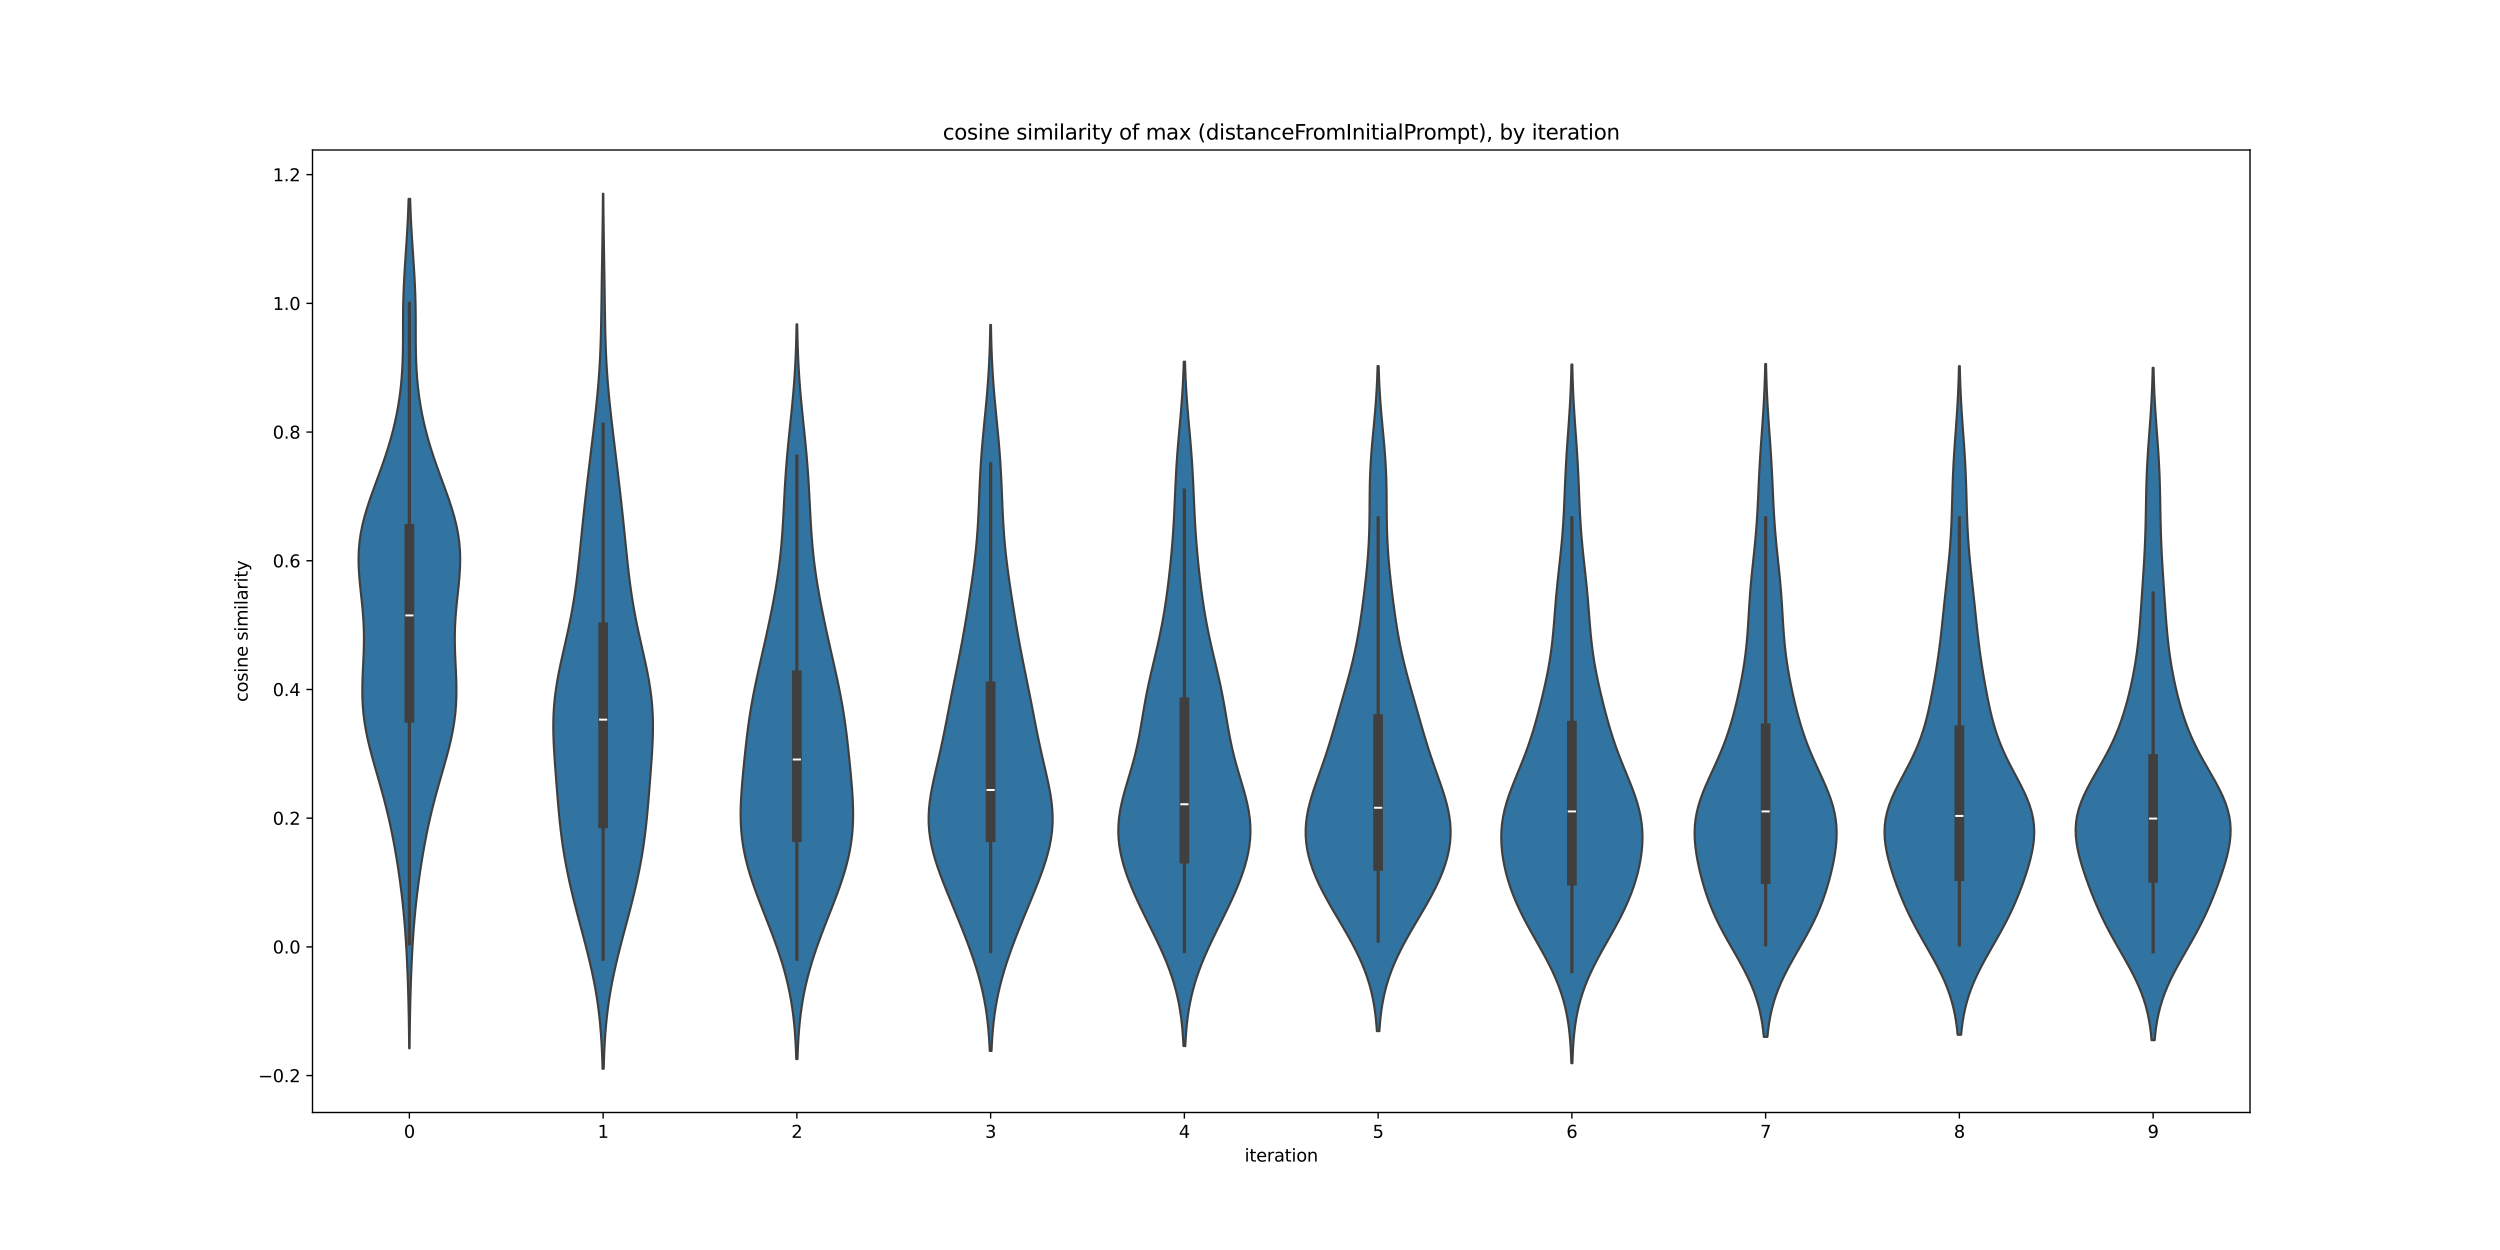 <?xml version="1.0" encoding="utf-8" standalone="no"?>
<!DOCTYPE svg PUBLIC "-//W3C//DTD SVG 1.1//EN"
  "http://www.w3.org/Graphics/SVG/1.1/DTD/svg11.dtd">
<svg xmlns:xlink="http://www.w3.org/1999/xlink" width="1440pt" height="720pt" viewBox="0 0 1440 720" xmlns="http://www.w3.org/2000/svg" version="1.1">
 <defs>
  <style type="text/css">*{stroke-linejoin: round; stroke-linecap: butt}</style>
 </defs>
 <g id="figure_1">
  <g id="patch_1">
   <path d="M 0 720 
L 1440 720 
L 1440 0 
L 0 0 
z
" style="fill: #ffffff"/>
  </g>
  <g id="axes_1">
   <g id="patch_2">
    <path d="M 180 640.8 
L 1296 640.8 
L 1296 86.4 
L 180 86.4 
z
" style="fill: #ffffff"/>
   </g>
   <g id="PolyCollection_1">
    <defs>
     <path id="m42cfaaa340" d="M 235.916 -116.173 
L 235.684 -116.173 
L 235.638 -121.115 
L 235.58 -126.058 
L 235.507 -131 
L 235.419 -135.942 
L 235.313 -140.884 
L 235.189 -145.827 
L 235.044 -150.769 
L 234.879 -155.711 
L 234.691 -160.653 
L 234.476 -165.595 
L 234.232 -170.538 
L 233.955 -175.48 
L 233.638 -180.422 
L 233.279 -185.364 
L 232.871 -190.306 
L 232.413 -195.249 
L 231.901 -200.191 
L 231.335 -205.133 
L 230.714 -210.075 
L 230.041 -215.017 
L 229.314 -219.96 
L 228.534 -224.902 
L 227.698 -229.844 
L 226.802 -234.786 
L 225.841 -239.729 
L 224.807 -244.671 
L 223.697 -249.613 
L 222.507 -254.555 
L 221.24 -259.497 
L 219.903 -264.44 
L 218.514 -269.382 
L 217.095 -274.324 
L 215.679 -279.266 
L 214.301 -284.208 
L 213.003 -289.151 
L 211.826 -294.093 
L 210.807 -299.035 
L 209.976 -303.977 
L 209.352 -308.919 
L 208.941 -313.862 
L 208.733 -318.804 
L 208.703 -323.746 
L 208.812 -328.688 
L 209.012 -333.631 
L 209.248 -338.573 
L 209.463 -343.515 
L 209.607 -348.457 
L 209.64 -353.399 
L 209.535 -358.342 
L 209.288 -363.284 
L 208.91 -368.226 
L 208.434 -373.168 
L 207.907 -378.11 
L 207.389 -383.053 
L 206.945 -387.995 
L 206.639 -392.937 
L 206.532 -397.879 
L 206.668 -402.821 
L 207.081 -407.764 
L 207.781 -412.706 
L 208.765 -417.648 
L 210.007 -422.59 
L 211.47 -427.533 
L 213.105 -432.475 
L 214.856 -437.417 
L 216.667 -442.359 
L 218.484 -447.301 
L 220.261 -452.244 
L 221.96 -457.186 
L 223.552 -462.128 
L 225.019 -467.07 
L 226.348 -472.012 
L 227.533 -476.955 
L 228.573 -481.897 
L 229.467 -486.839 
L 230.218 -491.781 
L 230.828 -496.723 
L 231.304 -501.666 
L 231.655 -506.608 
L 231.894 -511.55 
L 232.038 -516.492 
L 232.111 -521.435 
L 232.138 -526.377 
L 232.144 -531.319 
L 232.158 -536.261 
L 232.2 -541.203 
L 232.288 -546.146 
L 232.432 -551.088 
L 232.634 -556.03 
L 232.888 -560.972 
L 233.184 -565.914 
L 233.508 -570.857 
L 233.841 -575.799 
L 234.168 -580.741 
L 234.476 -585.683 
L 234.754 -590.625 
L 234.995 -595.568 
L 235.197 -600.51 
L 235.36 -605.452 
L 236.24 -605.452 
L 236.24 -605.452 
L 236.403 -600.51 
L 236.605 -595.568 
L 236.846 -590.625 
L 237.124 -585.683 
L 237.432 -580.741 
L 237.759 -575.799 
L 238.092 -570.857 
L 238.416 -565.914 
L 238.712 -560.972 
L 238.966 -556.03 
L 239.168 -551.088 
L 239.312 -546.146 
L 239.4 -541.203 
L 239.442 -536.261 
L 239.456 -531.319 
L 239.462 -526.377 
L 239.489 -521.435 
L 239.562 -516.492 
L 239.706 -511.55 
L 239.945 -506.608 
L 240.296 -501.666 
L 240.772 -496.723 
L 241.382 -491.781 
L 242.133 -486.839 
L 243.027 -481.897 
L 244.067 -476.955 
L 245.252 -472.012 
L 246.581 -467.07 
L 248.048 -462.128 
L 249.64 -457.186 
L 251.339 -452.244 
L 253.116 -447.301 
L 254.933 -442.359 
L 256.744 -437.417 
L 258.495 -432.475 
L 260.13 -427.533 
L 261.593 -422.59 
L 262.835 -417.648 
L 263.819 -412.706 
L 264.519 -407.764 
L 264.932 -402.821 
L 265.068 -397.879 
L 264.961 -392.937 
L 264.655 -387.995 
L 264.211 -383.053 
L 263.693 -378.11 
L 263.166 -373.168 
L 262.69 -368.226 
L 262.312 -363.284 
L 262.065 -358.342 
L 261.96 -353.399 
L 261.993 -348.457 
L 262.137 -343.515 
L 262.352 -338.573 
L 262.588 -333.631 
L 262.788 -328.688 
L 262.897 -323.746 
L 262.867 -318.804 
L 262.659 -313.862 
L 262.248 -308.919 
L 261.624 -303.977 
L 260.793 -299.035 
L 259.774 -294.093 
L 258.597 -289.151 
L 257.299 -284.208 
L 255.921 -279.266 
L 254.505 -274.324 
L 253.086 -269.382 
L 251.697 -264.44 
L 250.36 -259.497 
L 249.093 -254.555 
L 247.903 -249.613 
L 246.793 -244.671 
L 245.759 -239.729 
L 244.798 -234.786 
L 243.902 -229.844 
L 243.066 -224.902 
L 242.286 -219.96 
L 241.559 -215.017 
L 240.886 -210.075 
L 240.265 -205.133 
L 239.699 -200.191 
L 239.187 -195.249 
L 238.729 -190.306 
L 238.321 -185.364 
L 237.962 -180.422 
L 237.645 -175.48 
L 237.368 -170.538 
L 237.124 -165.595 
L 236.909 -160.653 
L 236.721 -155.711 
L 236.556 -150.769 
L 236.411 -145.827 
L 236.287 -140.884 
L 236.181 -135.942 
L 236.093 -131 
L 236.02 -126.058 
L 235.962 -121.115 
L 235.916 -116.173 
z
" style="stroke: #3f3f3f; stroke-width: 1.25"/>
    </defs>
    <g clip-path="url(#p4b36480373)">
     <use xlink:href="#m42cfaaa340" x="0" y="720" style="fill: #3274a1; stroke: #3f3f3f; stroke-width: 1.25"/>
    </g>
   </g>
   <g id="PolyCollection_2">
    <defs>
     <path id="m7d845e7ce2" d="M 347.73 -104.4 
L 347.07 -104.4 
L 346.922 -109.491 
L 346.723 -114.582 
L 346.461 -119.673 
L 346.125 -124.764 
L 345.701 -129.855 
L 345.18 -134.945 
L 344.554 -140.036 
L 343.817 -145.127 
L 342.967 -150.218 
L 342.007 -155.309 
L 340.944 -160.4 
L 339.789 -165.491 
L 338.556 -170.582 
L 337.264 -175.673 
L 335.931 -180.764 
L 334.577 -185.855 
L 333.224 -190.945 
L 331.89 -196.036 
L 330.593 -201.127 
L 329.349 -206.218 
L 328.172 -211.309 
L 327.074 -216.4 
L 326.064 -221.491 
L 325.148 -226.582 
L 324.328 -231.673 
L 323.603 -236.764 
L 322.965 -241.855 
L 322.404 -246.945 
L 321.906 -252.036 
L 321.454 -257.127 
L 321.031 -262.218 
L 320.626 -267.309 
L 320.231 -272.4 
L 319.846 -277.491 
L 319.482 -282.582 
L 319.157 -287.673 
L 318.897 -292.764 
L 318.734 -297.855 
L 318.7 -302.945 
L 318.82 -308.036 
L 319.116 -313.127 
L 319.596 -318.218 
L 320.257 -323.309 
L 321.084 -328.4 
L 322.048 -333.491 
L 323.116 -338.582 
L 324.248 -343.673 
L 325.404 -348.764 
L 326.548 -353.855 
L 327.648 -358.945 
L 328.681 -364.036 
L 329.633 -369.127 
L 330.497 -374.218 
L 331.274 -379.309 
L 331.973 -384.4 
L 332.604 -389.491 
L 333.183 -394.582 
L 333.726 -399.673 
L 334.247 -404.764 
L 334.76 -409.855 
L 335.276 -414.945 
L 335.802 -420.036 
L 336.343 -425.127 
L 336.9 -430.218 
L 337.473 -435.309 
L 338.06 -440.4 
L 338.659 -445.491 
L 339.267 -450.582 
L 339.88 -455.673 
L 340.497 -460.764 
L 341.113 -465.855 
L 341.724 -470.945 
L 342.323 -476.036 
L 342.903 -481.127 
L 343.455 -486.218 
L 343.97 -491.309 
L 344.439 -496.4 
L 344.856 -501.491 
L 345.217 -506.582 
L 345.519 -511.673 
L 345.765 -516.764 
L 345.96 -521.855 
L 346.112 -526.945 
L 346.23 -532.036 
L 346.323 -537.127 
L 346.402 -542.218 
L 346.473 -547.309 
L 346.543 -552.4 
L 346.616 -557.491 
L 346.692 -562.582 
L 346.773 -567.673 
L 346.855 -572.764 
L 346.937 -577.855 
L 347.015 -582.945 
L 347.088 -588.036 
L 347.153 -593.127 
L 347.21 -598.218 
L 347.257 -603.309 
L 347.295 -608.4 
L 347.505 -608.4 
L 347.505 -608.4 
L 347.543 -603.309 
L 347.59 -598.218 
L 347.647 -593.127 
L 347.712 -588.036 
L 347.785 -582.945 
L 347.863 -577.855 
L 347.945 -572.764 
L 348.027 -567.673 
L 348.108 -562.582 
L 348.184 -557.491 
L 348.257 -552.4 
L 348.327 -547.309 
L 348.398 -542.218 
L 348.477 -537.127 
L 348.57 -532.036 
L 348.688 -526.945 
L 348.84 -521.855 
L 349.035 -516.764 
L 349.281 -511.673 
L 349.583 -506.582 
L 349.944 -501.491 
L 350.361 -496.4 
L 350.83 -491.309 
L 351.345 -486.218 
L 351.897 -481.127 
L 352.477 -476.036 
L 353.076 -470.945 
L 353.687 -465.855 
L 354.303 -460.764 
L 354.92 -455.673 
L 355.533 -450.582 
L 356.141 -445.491 
L 356.74 -440.4 
L 357.327 -435.309 
L 357.9 -430.218 
L 358.457 -425.127 
L 358.998 -420.036 
L 359.524 -414.945 
L 360.04 -409.855 
L 360.553 -404.764 
L 361.074 -399.673 
L 361.617 -394.582 
L 362.196 -389.491 
L 362.827 -384.4 
L 363.526 -379.309 
L 364.303 -374.218 
L 365.167 -369.127 
L 366.119 -364.036 
L 367.152 -358.945 
L 368.252 -353.855 
L 369.396 -348.764 
L 370.552 -343.673 
L 371.684 -338.582 
L 372.752 -333.491 
L 373.716 -328.4 
L 374.543 -323.309 
L 375.204 -318.218 
L 375.684 -313.127 
L 375.98 -308.036 
L 376.1 -302.945 
L 376.066 -297.855 
L 375.903 -292.764 
L 375.643 -287.673 
L 375.318 -282.582 
L 374.954 -277.491 
L 374.569 -272.4 
L 374.174 -267.309 
L 373.769 -262.218 
L 373.346 -257.127 
L 372.894 -252.036 
L 372.396 -246.945 
L 371.835 -241.855 
L 371.197 -236.764 
L 370.472 -231.673 
L 369.652 -226.582 
L 368.736 -221.491 
L 367.726 -216.4 
L 366.628 -211.309 
L 365.451 -206.218 
L 364.207 -201.127 
L 362.91 -196.036 
L 361.576 -190.945 
L 360.223 -185.855 
L 358.869 -180.764 
L 357.536 -175.673 
L 356.244 -170.582 
L 355.011 -165.491 
L 353.856 -160.4 
L 352.793 -155.309 
L 351.833 -150.218 
L 350.983 -145.127 
L 350.246 -140.036 
L 349.62 -134.945 
L 349.099 -129.855 
L 348.675 -124.764 
L 348.339 -119.673 
L 348.077 -114.582 
L 347.878 -109.491 
L 347.73 -104.4 
z
" style="stroke: #3f3f3f; stroke-width: 1.25"/>
    </defs>
    <g clip-path="url(#p4b36480373)">
     <use xlink:href="#m7d845e7ce2" x="0" y="720" style="fill: #3274a1; stroke: #3f3f3f; stroke-width: 1.25"/>
    </g>
   </g>
   <g id="PolyCollection_3">
    <defs>
     <path id="m3f89d24d27" d="M 459.362 -109.995 
L 458.638 -109.995 
L 458.491 -114.269 
L 458.296 -118.544 
L 458.044 -122.819 
L 457.724 -127.093 
L 457.325 -131.368 
L 456.837 -135.643 
L 456.252 -139.918 
L 455.56 -144.192 
L 454.757 -148.467 
L 453.84 -152.742 
L 452.807 -157.016 
L 451.661 -161.291 
L 450.406 -165.566 
L 449.05 -169.84 
L 447.603 -174.115 
L 446.076 -178.39 
L 444.485 -182.665 
L 442.845 -186.939 
L 441.176 -191.214 
L 439.498 -195.489 
L 437.833 -199.763 
L 436.207 -204.038 
L 434.642 -208.313 
L 433.165 -212.588 
L 431.799 -216.862 
L 430.567 -221.137 
L 429.486 -225.412 
L 428.572 -229.686 
L 427.833 -233.961 
L 427.274 -238.236 
L 426.89 -242.51 
L 426.672 -246.785 
L 426.606 -251.06 
L 426.67 -255.335 
L 426.844 -259.609 
L 427.104 -263.884 
L 427.427 -268.159 
L 427.795 -272.433 
L 428.194 -276.708 
L 428.613 -280.983 
L 429.05 -285.258 
L 429.506 -289.532 
L 429.988 -293.807 
L 430.505 -298.082 
L 431.064 -302.356 
L 431.676 -306.631 
L 432.346 -310.906 
L 433.077 -315.18 
L 433.867 -319.455 
L 434.712 -323.73 
L 435.603 -328.005 
L 436.53 -332.279 
L 437.481 -336.554 
L 438.446 -340.829 
L 439.414 -345.103 
L 440.377 -349.378 
L 441.327 -353.653 
L 442.26 -357.928 
L 443.17 -362.202 
L 444.054 -366.477 
L 444.907 -370.752 
L 445.723 -375.026 
L 446.497 -379.301 
L 447.223 -383.576 
L 447.894 -387.85 
L 448.507 -392.125 
L 449.056 -396.4 
L 449.542 -400.675 
L 449.966 -404.949 
L 450.333 -409.224 
L 450.649 -413.499 
L 450.924 -417.773 
L 451.169 -422.048 
L 451.394 -426.323 
L 451.613 -430.598 
L 451.835 -434.872 
L 452.071 -439.147 
L 452.329 -443.422 
L 452.615 -447.696 
L 452.932 -451.971 
L 453.281 -456.246 
L 453.661 -460.52 
L 454.068 -464.795 
L 454.496 -469.07 
L 454.937 -473.345 
L 455.382 -477.619 
L 455.823 -481.894 
L 456.25 -486.169 
L 456.656 -490.443 
L 457.032 -494.718 
L 457.374 -498.993 
L 457.678 -503.268 
L 457.944 -507.542 
L 458.17 -511.817 
L 458.359 -516.092 
L 458.514 -520.366 
L 458.638 -524.641 
L 458.735 -528.916 
L 458.81 -533.19 
L 459.19 -533.19 
L 459.19 -533.19 
L 459.265 -528.916 
L 459.362 -524.641 
L 459.486 -520.366 
L 459.641 -516.092 
L 459.83 -511.817 
L 460.056 -507.542 
L 460.322 -503.268 
L 460.626 -498.993 
L 460.968 -494.718 
L 461.344 -490.443 
L 461.75 -486.169 
L 462.177 -481.894 
L 462.618 -477.619 
L 463.063 -473.345 
L 463.504 -469.07 
L 463.932 -464.795 
L 464.339 -460.52 
L 464.719 -456.246 
L 465.068 -451.971 
L 465.385 -447.696 
L 465.671 -443.422 
L 465.929 -439.147 
L 466.165 -434.872 
L 466.387 -430.598 
L 466.606 -426.323 
L 466.831 -422.048 
L 467.076 -417.773 
L 467.351 -413.499 
L 467.667 -409.224 
L 468.034 -404.949 
L 468.458 -400.675 
L 468.944 -396.4 
L 469.493 -392.125 
L 470.106 -387.85 
L 470.777 -383.576 
L 471.503 -379.301 
L 472.277 -375.026 
L 473.093 -370.752 
L 473.946 -366.477 
L 474.83 -362.202 
L 475.74 -357.928 
L 476.673 -353.653 
L 477.623 -349.378 
L 478.586 -345.103 
L 479.554 -340.829 
L 480.519 -336.554 
L 481.47 -332.279 
L 482.397 -328.005 
L 483.288 -323.73 
L 484.133 -319.455 
L 484.923 -315.18 
L 485.654 -310.906 
L 486.324 -306.631 
L 486.936 -302.356 
L 487.495 -298.082 
L 488.012 -293.807 
L 488.494 -289.532 
L 488.95 -285.258 
L 489.387 -280.983 
L 489.806 -276.708 
L 490.205 -272.433 
L 490.573 -268.159 
L 490.896 -263.884 
L 491.156 -259.609 
L 491.33 -255.335 
L 491.394 -251.06 
L 491.328 -246.785 
L 491.11 -242.51 
L 490.726 -238.236 
L 490.167 -233.961 
L 489.428 -229.686 
L 488.514 -225.412 
L 487.433 -221.137 
L 486.201 -216.862 
L 484.835 -212.588 
L 483.358 -208.313 
L 481.793 -204.038 
L 480.167 -199.763 
L 478.502 -195.489 
L 476.824 -191.214 
L 475.155 -186.939 
L 473.515 -182.665 
L 471.924 -178.39 
L 470.397 -174.115 
L 468.95 -169.84 
L 467.594 -165.566 
L 466.339 -161.291 
L 465.193 -157.016 
L 464.16 -152.742 
L 463.243 -148.467 
L 462.44 -144.192 
L 461.748 -139.918 
L 461.163 -135.643 
L 460.675 -131.368 
L 460.276 -127.093 
L 459.956 -122.819 
L 459.704 -118.544 
L 459.509 -114.269 
L 459.362 -109.995 
z
" style="stroke: #3f3f3f; stroke-width: 1.25"/>
    </defs>
    <g clip-path="url(#p4b36480373)">
     <use xlink:href="#m3f89d24d27" x="0" y="720" style="fill: #3274a1; stroke: #3f3f3f; stroke-width: 1.25"/>
    </g>
   </g>
   <g id="PolyCollection_4">
    <defs>
     <path id="m7c2fcdf6eb" d="M 571.111 -114.667 
L 570.089 -114.667 
L 569.884 -118.892 
L 569.616 -123.116 
L 569.272 -127.34 
L 568.841 -131.565 
L 568.311 -135.789 
L 567.672 -140.013 
L 566.917 -144.237 
L 566.042 -148.462 
L 565.045 -152.686 
L 563.931 -156.91 
L 562.704 -161.135 
L 561.373 -165.359 
L 559.949 -169.583 
L 558.444 -173.808 
L 556.87 -178.032 
L 555.239 -182.256 
L 553.563 -186.481 
L 551.854 -190.705 
L 550.121 -194.929 
L 548.379 -199.154 
L 546.642 -203.378 
L 544.926 -207.602 
L 543.254 -211.827 
L 541.652 -216.051 
L 540.147 -220.275 
L 538.773 -224.499 
L 537.564 -228.724 
L 536.55 -232.948 
L 535.759 -237.172 
L 535.214 -241.397 
L 534.925 -245.621 
L 534.894 -249.845 
L 535.107 -254.07 
L 535.543 -258.294 
L 536.169 -262.518 
L 536.945 -266.743 
L 537.829 -270.967 
L 538.78 -275.191 
L 539.758 -279.416 
L 540.735 -283.64 
L 541.689 -287.864 
L 542.608 -292.089 
L 543.491 -296.313 
L 544.342 -300.537 
L 545.171 -304.762 
L 545.988 -308.986 
L 546.805 -313.21 
L 547.63 -317.434 
L 548.467 -321.659 
L 549.315 -325.883 
L 550.171 -330.107 
L 551.027 -334.332 
L 551.876 -338.556 
L 552.709 -342.78 
L 553.52 -347.005 
L 554.306 -351.229 
L 555.064 -355.453 
L 555.797 -359.678 
L 556.508 -363.902 
L 557.199 -368.126 
L 557.874 -372.351 
L 558.533 -376.575 
L 559.175 -380.799 
L 559.796 -385.024 
L 560.392 -389.248 
L 560.954 -393.472 
L 561.476 -397.696 
L 561.95 -401.921 
L 562.372 -406.145 
L 562.741 -410.369 
L 563.058 -414.594 
L 563.326 -418.818 
L 563.554 -423.042 
L 563.752 -427.267 
L 563.93 -431.491 
L 564.102 -435.715 
L 564.28 -439.94 
L 564.473 -444.164 
L 564.693 -448.388 
L 564.944 -452.613 
L 565.23 -456.837 
L 565.552 -461.061 
L 565.906 -465.286 
L 566.289 -469.51 
L 566.691 -473.734 
L 567.103 -477.959 
L 567.517 -482.183 
L 567.922 -486.407 
L 568.31 -490.631 
L 568.672 -494.856 
L 569.003 -499.08 
L 569.299 -503.304 
L 569.558 -507.529 
L 569.78 -511.753 
L 569.965 -515.977 
L 570.118 -520.202 
L 570.24 -524.426 
L 570.336 -528.65 
L 570.41 -532.875 
L 570.79 -532.875 
L 570.79 -532.875 
L 570.864 -528.65 
L 570.96 -524.426 
L 571.082 -520.202 
L 571.235 -515.977 
L 571.42 -511.753 
L 571.642 -507.529 
L 571.901 -503.304 
L 572.197 -499.08 
L 572.528 -494.856 
L 572.89 -490.631 
L 573.278 -486.407 
L 573.683 -482.183 
L 574.097 -477.959 
L 574.509 -473.734 
L 574.911 -469.51 
L 575.294 -465.286 
L 575.648 -461.061 
L 575.97 -456.837 
L 576.256 -452.613 
L 576.507 -448.388 
L 576.727 -444.164 
L 576.92 -439.94 
L 577.098 -435.715 
L 577.27 -431.491 
L 577.448 -427.267 
L 577.646 -423.042 
L 577.874 -418.818 
L 578.142 -414.594 
L 578.459 -410.369 
L 578.828 -406.145 
L 579.25 -401.921 
L 579.724 -397.696 
L 580.246 -393.472 
L 580.808 -389.248 
L 581.404 -385.024 
L 582.025 -380.799 
L 582.667 -376.575 
L 583.326 -372.351 
L 584.001 -368.126 
L 584.692 -363.902 
L 585.403 -359.678 
L 586.136 -355.453 
L 586.894 -351.229 
L 587.68 -347.005 
L 588.491 -342.78 
L 589.324 -338.556 
L 590.173 -334.332 
L 591.029 -330.107 
L 591.885 -325.883 
L 592.733 -321.659 
L 593.57 -317.434 
L 594.395 -313.21 
L 595.212 -308.986 
L 596.029 -304.762 
L 596.858 -300.537 
L 597.709 -296.313 
L 598.592 -292.089 
L 599.511 -287.864 
L 600.465 -283.64 
L 601.442 -279.416 
L 602.42 -275.191 
L 603.371 -270.967 
L 604.255 -266.743 
L 605.031 -262.518 
L 605.657 -258.294 
L 606.093 -254.07 
L 606.306 -249.845 
L 606.275 -245.621 
L 605.986 -241.397 
L 605.441 -237.172 
L 604.65 -232.948 
L 603.636 -228.724 
L 602.427 -224.499 
L 601.053 -220.275 
L 599.548 -216.051 
L 597.946 -211.827 
L 596.274 -207.602 
L 594.558 -203.378 
L 592.821 -199.154 
L 591.079 -194.929 
L 589.346 -190.705 
L 587.637 -186.481 
L 585.961 -182.256 
L 584.33 -178.032 
L 582.756 -173.808 
L 581.251 -169.583 
L 579.827 -165.359 
L 578.496 -161.135 
L 577.269 -156.91 
L 576.155 -152.686 
L 575.158 -148.462 
L 574.283 -144.237 
L 573.528 -140.013 
L 572.889 -135.789 
L 572.359 -131.565 
L 571.928 -127.34 
L 571.584 -123.116 
L 571.316 -118.892 
L 571.111 -114.667 
z
" style="stroke: #3f3f3f; stroke-width: 1.25"/>
    </defs>
    <g clip-path="url(#p4b36480373)">
     <use xlink:href="#m7c2fcdf6eb" x="0" y="720" style="fill: #3274a1; stroke: #3f3f3f; stroke-width: 1.25"/>
    </g>
   </g>
   <g id="PolyCollection_5">
    <defs>
     <path id="m377f431c10" d="M 682.724 -117.495 
L 681.676 -117.495 
L 681.465 -121.477 
L 681.186 -125.458 
L 680.828 -129.44 
L 680.374 -133.422 
L 679.812 -137.403 
L 679.128 -141.385 
L 678.31 -145.366 
L 677.352 -149.348 
L 676.247 -153.33 
L 674.996 -157.311 
L 673.601 -161.293 
L 672.072 -165.274 
L 670.419 -169.256 
L 668.66 -173.238 
L 666.814 -177.219 
L 664.902 -181.201 
L 662.947 -185.182 
L 660.974 -189.164 
L 659.007 -193.146 
L 657.071 -197.127 
L 655.188 -201.109 
L 653.383 -205.09 
L 651.676 -209.072 
L 650.09 -213.054 
L 648.647 -217.035 
L 647.369 -221.017 
L 646.276 -224.998 
L 645.39 -228.98 
L 644.729 -232.962 
L 644.31 -236.943 
L 644.143 -240.925 
L 644.231 -244.906 
L 644.569 -248.888 
L 645.141 -252.87 
L 645.921 -256.851 
L 646.872 -260.833 
L 647.952 -264.814 
L 649.112 -268.796 
L 650.304 -272.778 
L 651.483 -276.759 
L 652.611 -280.741 
L 653.663 -284.722 
L 654.623 -288.704 
L 655.489 -292.686 
L 656.272 -296.667 
L 656.989 -300.649 
L 657.666 -304.63 
L 658.331 -308.612 
L 659.007 -312.594 
L 659.718 -316.575 
L 660.475 -320.557 
L 661.287 -324.538 
L 662.151 -328.52 
L 663.057 -332.502 
L 663.993 -336.483 
L 664.941 -340.465 
L 665.883 -344.446 
L 666.801 -348.428 
L 667.683 -352.409 
L 668.518 -356.391 
L 669.3 -360.373 
L 670.027 -364.354 
L 670.7 -368.336 
L 671.323 -372.317 
L 671.901 -376.299 
L 672.439 -380.281 
L 672.941 -384.262 
L 673.412 -388.244 
L 673.854 -392.225 
L 674.268 -396.207 
L 674.652 -400.189 
L 675.007 -404.17 
L 675.332 -408.152 
L 675.625 -412.133 
L 675.887 -416.115 
L 676.12 -420.097 
L 676.329 -424.078 
L 676.517 -428.06 
L 676.694 -432.041 
L 676.866 -436.023 
L 677.043 -440.005 
L 677.233 -443.986 
L 677.444 -447.968 
L 677.68 -451.949 
L 677.945 -455.931 
L 678.24 -459.913 
L 678.56 -463.894 
L 678.9 -467.876 
L 679.253 -471.857 
L 679.611 -475.839 
L 679.962 -479.821 
L 680.3 -483.802 
L 680.616 -487.784 
L 680.903 -491.765 
L 681.158 -495.747 
L 681.379 -499.729 
L 681.566 -503.71 
L 681.72 -507.692 
L 681.844 -511.673 
L 682.556 -511.673 
L 682.556 -511.673 
L 682.68 -507.692 
L 682.834 -503.71 
L 683.021 -499.729 
L 683.242 -495.747 
L 683.497 -491.765 
L 683.784 -487.784 
L 684.1 -483.802 
L 684.438 -479.821 
L 684.789 -475.839 
L 685.147 -471.857 
L 685.5 -467.876 
L 685.84 -463.894 
L 686.16 -459.913 
L 686.455 -455.931 
L 686.72 -451.949 
L 686.956 -447.968 
L 687.167 -443.986 
L 687.357 -440.005 
L 687.534 -436.023 
L 687.706 -432.041 
L 687.883 -428.06 
L 688.071 -424.078 
L 688.28 -420.097 
L 688.513 -416.115 
L 688.775 -412.133 
L 689.068 -408.152 
L 689.393 -404.17 
L 689.748 -400.189 
L 690.132 -396.207 
L 690.546 -392.225 
L 690.988 -388.244 
L 691.459 -384.262 
L 691.961 -380.281 
L 692.499 -376.299 
L 693.077 -372.317 
L 693.7 -368.336 
L 694.373 -364.354 
L 695.1 -360.373 
L 695.882 -356.391 
L 696.717 -352.409 
L 697.599 -348.428 
L 698.517 -344.446 
L 699.459 -340.465 
L 700.407 -336.483 
L 701.343 -332.502 
L 702.249 -328.52 
L 703.113 -324.538 
L 703.925 -320.557 
L 704.682 -316.575 
L 705.393 -312.594 
L 706.069 -308.612 
L 706.734 -304.63 
L 707.411 -300.649 
L 708.128 -296.667 
L 708.911 -292.686 
L 709.777 -288.704 
L 710.737 -284.722 
L 711.789 -280.741 
L 712.917 -276.759 
L 714.096 -272.778 
L 715.288 -268.796 
L 716.448 -264.814 
L 717.528 -260.833 
L 718.479 -256.851 
L 719.259 -252.87 
L 719.831 -248.888 
L 720.169 -244.906 
L 720.257 -240.925 
L 720.09 -236.943 
L 719.671 -232.962 
L 719.01 -228.98 
L 718.124 -224.998 
L 717.031 -221.017 
L 715.753 -217.035 
L 714.31 -213.054 
L 712.724 -209.072 
L 711.017 -205.09 
L 709.212 -201.109 
L 707.329 -197.127 
L 705.393 -193.146 
L 703.426 -189.164 
L 701.453 -185.182 
L 699.498 -181.201 
L 697.586 -177.219 
L 695.74 -173.238 
L 693.981 -169.256 
L 692.328 -165.274 
L 690.799 -161.293 
L 689.404 -157.311 
L 688.153 -153.33 
L 687.048 -149.348 
L 686.09 -145.366 
L 685.272 -141.385 
L 684.588 -137.403 
L 684.026 -133.422 
L 683.572 -129.44 
L 683.214 -125.458 
L 682.935 -121.477 
L 682.724 -117.495 
z
" style="stroke: #3f3f3f; stroke-width: 1.25"/>
    </defs>
    <g clip-path="url(#p4b36480373)">
     <use xlink:href="#m377f431c10" x="0" y="720" style="fill: #3274a1; stroke: #3f3f3f; stroke-width: 1.25"/>
    </g>
   </g>
   <g id="PolyCollection_6">
    <defs>
     <path id="m12accac1c0" d="M 794.513 -126.065 
L 793.087 -126.065 
L 792.804 -129.934 
L 792.435 -133.804 
L 791.962 -137.673 
L 791.369 -141.543 
L 790.639 -145.412 
L 789.758 -149.282 
L 788.715 -153.152 
L 787.501 -157.021 
L 786.113 -160.891 
L 784.553 -164.76 
L 782.828 -168.63 
L 780.951 -172.499 
L 778.94 -176.369 
L 776.817 -180.238 
L 774.61 -184.108 
L 772.349 -187.977 
L 770.066 -191.847 
L 767.795 -195.717 
L 765.569 -199.586 
L 763.423 -203.456 
L 761.388 -207.325 
L 759.492 -211.195 
L 757.764 -215.064 
L 756.227 -218.934 
L 754.905 -222.803 
L 753.816 -226.673 
L 752.977 -230.542 
L 752.401 -234.412 
L 752.096 -238.282 
L 752.064 -242.151 
L 752.302 -246.021 
L 752.797 -249.89 
L 753.526 -253.76 
L 754.462 -257.629 
L 755.568 -261.499 
L 756.802 -265.368 
L 758.122 -269.238 
L 759.487 -273.107 
L 760.861 -276.977 
L 762.214 -280.847 
L 763.527 -284.716 
L 764.791 -288.586 
L 766.004 -292.455 
L 767.173 -296.325 
L 768.308 -300.194 
L 769.423 -304.064 
L 770.529 -307.933 
L 771.634 -311.803 
L 772.741 -315.672 
L 773.848 -319.542 
L 774.948 -323.411 
L 776.032 -327.281 
L 777.085 -331.151 
L 778.097 -335.02 
L 779.056 -338.89 
L 779.954 -342.759 
L 780.788 -346.629 
L 781.558 -350.498 
L 782.267 -354.368 
L 782.922 -358.237 
L 783.53 -362.107 
L 784.099 -365.976 
L 784.637 -369.846 
L 785.149 -373.716 
L 785.638 -377.585 
L 786.106 -381.455 
L 786.549 -385.324 
L 786.965 -389.194 
L 787.349 -393.063 
L 787.694 -396.933 
L 787.996 -400.802 
L 788.251 -404.672 
L 788.457 -408.541 
L 788.616 -412.411 
L 788.729 -416.281 
L 788.805 -420.15 
L 788.851 -424.02 
L 788.881 -427.889 
L 788.907 -431.759 
L 788.942 -435.628 
L 788.999 -439.498 
L 789.089 -443.367 
L 789.221 -447.237 
L 789.4 -451.106 
L 789.627 -454.976 
L 789.899 -458.846 
L 790.21 -462.715 
L 790.551 -466.585 
L 790.911 -470.454 
L 791.276 -474.324 
L 791.637 -478.193 
L 791.981 -482.063 
L 792.299 -485.932 
L 792.587 -489.802 
L 792.838 -493.671 
L 793.053 -497.541 
L 793.232 -501.411 
L 793.377 -505.28 
L 793.491 -509.15 
L 794.109 -509.15 
L 794.109 -509.15 
L 794.223 -505.28 
L 794.368 -501.411 
L 794.547 -497.541 
L 794.762 -493.671 
L 795.013 -489.802 
L 795.301 -485.932 
L 795.619 -482.063 
L 795.963 -478.193 
L 796.324 -474.324 
L 796.689 -470.454 
L 797.049 -466.585 
L 797.39 -462.715 
L 797.701 -458.846 
L 797.973 -454.976 
L 798.2 -451.106 
L 798.379 -447.237 
L 798.511 -443.367 
L 798.601 -439.498 
L 798.658 -435.628 
L 798.693 -431.759 
L 798.719 -427.889 
L 798.749 -424.02 
L 798.795 -420.15 
L 798.871 -416.281 
L 798.984 -412.411 
L 799.143 -408.541 
L 799.349 -404.672 
L 799.604 -400.802 
L 799.906 -396.933 
L 800.251 -393.063 
L 800.635 -389.194 
L 801.051 -385.324 
L 801.494 -381.455 
L 801.962 -377.585 
L 802.451 -373.716 
L 802.963 -369.846 
L 803.501 -365.976 
L 804.07 -362.107 
L 804.678 -358.237 
L 805.333 -354.368 
L 806.042 -350.498 
L 806.812 -346.629 
L 807.646 -342.759 
L 808.544 -338.89 
L 809.503 -335.02 
L 810.515 -331.151 
L 811.568 -327.281 
L 812.652 -323.411 
L 813.752 -319.542 
L 814.859 -315.672 
L 815.966 -311.803 
L 817.071 -307.933 
L 818.177 -304.064 
L 819.292 -300.194 
L 820.427 -296.325 
L 821.596 -292.455 
L 822.809 -288.586 
L 824.073 -284.716 
L 825.386 -280.847 
L 826.739 -276.977 
L 828.113 -273.107 
L 829.478 -269.238 
L 830.798 -265.368 
L 832.032 -261.499 
L 833.138 -257.629 
L 834.074 -253.76 
L 834.803 -249.89 
L 835.298 -246.021 
L 835.536 -242.151 
L 835.504 -238.282 
L 835.199 -234.412 
L 834.623 -230.542 
L 833.784 -226.673 
L 832.695 -222.803 
L 831.373 -218.934 
L 829.836 -215.064 
L 828.108 -211.195 
L 826.212 -207.325 
L 824.177 -203.456 
L 822.031 -199.586 
L 819.805 -195.717 
L 817.534 -191.847 
L 815.251 -187.977 
L 812.99 -184.108 
L 810.783 -180.238 
L 808.66 -176.369 
L 806.649 -172.499 
L 804.772 -168.63 
L 803.047 -164.76 
L 801.487 -160.891 
L 800.099 -157.021 
L 798.885 -153.152 
L 797.842 -149.282 
L 796.961 -145.412 
L 796.231 -141.543 
L 795.638 -137.673 
L 795.165 -133.804 
L 794.796 -129.934 
L 794.513 -126.065 
z
" style="stroke: #3f3f3f; stroke-width: 1.25"/>
    </defs>
    <g clip-path="url(#p4b36480373)">
     <use xlink:href="#m12accac1c0" x="0" y="720" style="fill: #3274a1; stroke: #3f3f3f; stroke-width: 1.25"/>
    </g>
   </g>
   <g id="PolyCollection_7">
    <defs>
     <path id="m8a28bae4fb" d="M 905.709 -107.601 
L 905.091 -107.601 
L 904.949 -111.666 
L 904.753 -115.731 
L 904.488 -119.796 
L 904.136 -123.861 
L 903.68 -127.926 
L 903.098 -131.991 
L 902.371 -136.057 
L 901.48 -140.122 
L 900.41 -144.187 
L 899.149 -148.252 
L 897.694 -152.317 
L 896.046 -156.382 
L 894.216 -160.447 
L 892.224 -164.513 
L 890.098 -168.578 
L 887.873 -172.643 
L 885.588 -176.708 
L 883.288 -180.773 
L 881.015 -184.838 
L 878.811 -188.903 
L 876.712 -192.969 
L 874.746 -197.034 
L 872.935 -201.099 
L 871.292 -205.164 
L 869.825 -209.229 
L 868.535 -213.294 
L 867.423 -217.36 
L 866.491 -221.425 
L 865.743 -225.49 
L 865.188 -229.555 
L 864.841 -233.62 
L 864.718 -237.685 
L 864.838 -241.75 
L 865.212 -245.816 
L 865.847 -249.881 
L 866.737 -253.946 
L 867.864 -258.011 
L 869.195 -262.076 
L 870.688 -266.141 
L 872.291 -270.206 
L 873.951 -274.272 
L 875.618 -278.337 
L 877.248 -282.402 
L 878.81 -286.467 
L 880.283 -290.532 
L 881.66 -294.597 
L 882.945 -298.662 
L 884.148 -302.728 
L 885.284 -306.793 
L 886.364 -310.858 
L 887.4 -314.923 
L 888.397 -318.988 
L 889.351 -323.053 
L 890.258 -327.119 
L 891.108 -331.184 
L 891.889 -335.249 
L 892.593 -339.314 
L 893.215 -343.379 
L 893.755 -347.444 
L 894.22 -351.509 
L 894.623 -355.575 
L 894.979 -359.64 
L 895.308 -363.705 
L 895.627 -367.77 
L 895.954 -371.835 
L 896.301 -375.9 
L 896.675 -379.965 
L 897.077 -384.031 
L 897.503 -388.096 
L 897.945 -392.161 
L 898.391 -396.226 
L 898.827 -400.291 
L 899.242 -404.356 
L 899.626 -408.421 
L 899.969 -412.487 
L 900.271 -416.552 
L 900.531 -420.617 
L 900.753 -424.682 
L 900.947 -428.747 
L 901.12 -432.812 
L 901.285 -436.878 
L 901.451 -440.943 
L 901.629 -445.008 
L 901.824 -449.073 
L 902.042 -453.138 
L 902.283 -457.203 
L 902.545 -461.268 
L 902.824 -465.334 
L 903.114 -469.399 
L 903.406 -473.464 
L 903.692 -477.529 
L 903.965 -481.594 
L 904.218 -485.659 
L 904.445 -489.724 
L 904.645 -493.79 
L 904.815 -497.855 
L 904.957 -501.92 
L 905.071 -505.985 
L 905.161 -510.05 
L 905.639 -510.05 
L 905.639 -510.05 
L 905.729 -505.985 
L 905.843 -501.92 
L 905.985 -497.855 
L 906.155 -493.79 
L 906.355 -489.724 
L 906.582 -485.659 
L 906.835 -481.594 
L 907.108 -477.529 
L 907.394 -473.464 
L 907.686 -469.399 
L 907.976 -465.334 
L 908.255 -461.268 
L 908.517 -457.203 
L 908.758 -453.138 
L 908.976 -449.073 
L 909.171 -445.008 
L 909.349 -440.943 
L 909.515 -436.878 
L 909.68 -432.812 
L 909.853 -428.747 
L 910.047 -424.682 
L 910.269 -420.617 
L 910.529 -416.552 
L 910.831 -412.487 
L 911.174 -408.421 
L 911.558 -404.356 
L 911.973 -400.291 
L 912.409 -396.226 
L 912.855 -392.161 
L 913.297 -388.096 
L 913.723 -384.031 
L 914.125 -379.965 
L 914.499 -375.9 
L 914.846 -371.835 
L 915.173 -367.77 
L 915.492 -363.705 
L 915.821 -359.64 
L 916.177 -355.575 
L 916.58 -351.509 
L 917.045 -347.444 
L 917.585 -343.379 
L 918.207 -339.314 
L 918.911 -335.249 
L 919.692 -331.184 
L 920.542 -327.119 
L 921.449 -323.053 
L 922.403 -318.988 
L 923.4 -314.923 
L 924.436 -310.858 
L 925.516 -306.793 
L 926.652 -302.728 
L 927.855 -298.662 
L 929.14 -294.597 
L 930.517 -290.532 
L 931.99 -286.467 
L 933.552 -282.402 
L 935.182 -278.337 
L 936.849 -274.272 
L 938.509 -270.206 
L 940.112 -266.141 
L 941.605 -262.076 
L 942.936 -258.011 
L 944.063 -253.946 
L 944.953 -249.881 
L 945.588 -245.816 
L 945.962 -241.75 
L 946.082 -237.685 
L 945.959 -233.62 
L 945.612 -229.555 
L 945.057 -225.49 
L 944.309 -221.425 
L 943.377 -217.36 
L 942.265 -213.294 
L 940.975 -209.229 
L 939.508 -205.164 
L 937.865 -201.099 
L 936.054 -197.034 
L 934.088 -192.969 
L 931.989 -188.903 
L 929.785 -184.838 
L 927.512 -180.773 
L 925.212 -176.708 
L 922.927 -172.643 
L 920.702 -168.578 
L 918.576 -164.513 
L 916.584 -160.447 
L 914.754 -156.382 
L 913.106 -152.317 
L 911.651 -148.252 
L 910.39 -144.187 
L 909.32 -140.122 
L 908.429 -136.057 
L 907.702 -131.991 
L 907.12 -127.926 
L 906.664 -123.861 
L 906.312 -119.796 
L 906.047 -115.731 
L 905.851 -111.666 
L 905.709 -107.601 
z
" style="stroke: #3f3f3f; stroke-width: 1.25"/>
    </defs>
    <g clip-path="url(#p4b36480373)">
     <use xlink:href="#m8a28bae4fb" x="0" y="720" style="fill: #3274a1; stroke: #3f3f3f; stroke-width: 1.25"/>
    </g>
   </g>
   <g id="PolyCollection_8">
    <defs>
     <path id="mfbf93c6f5d" d="M 1018.04 -122.766 
L 1015.96 -122.766 
L 1015.547 -126.681 
L 1015.008 -130.596 
L 1014.321 -134.51 
L 1013.466 -138.425 
L 1012.424 -142.339 
L 1011.183 -146.254 
L 1009.739 -150.168 
L 1008.094 -154.083 
L 1006.264 -157.997 
L 1004.272 -161.912 
L 1002.153 -165.827 
L 999.947 -169.741 
L 997.702 -173.656 
L 995.465 -177.57 
L 993.28 -181.485 
L 991.188 -185.399 
L 989.219 -189.314 
L 987.393 -193.228 
L 985.72 -197.143 
L 984.198 -201.057 
L 982.821 -204.972 
L 981.575 -208.887 
L 980.448 -212.801 
L 979.429 -216.716 
L 978.518 -220.63 
L 977.719 -224.545 
L 977.048 -228.459 
L 976.532 -232.374 
L 976.201 -236.288 
L 976.088 -240.203 
L 976.223 -244.117 
L 976.629 -248.032 
L 977.316 -251.947 
L 978.279 -255.861 
L 979.5 -259.776 
L 980.941 -263.69 
L 982.556 -267.605 
L 984.289 -271.519 
L 986.082 -275.434 
L 987.88 -279.348 
L 989.634 -283.263 
L 991.308 -287.177 
L 992.876 -291.092 
L 994.327 -295.007 
L 995.66 -298.921 
L 996.883 -302.836 
L 998.009 -306.75 
L 999.053 -310.665 
L 1000.028 -314.579 
L 1000.943 -318.494 
L 1001.805 -322.408 
L 1002.613 -326.323 
L 1003.365 -330.238 
L 1004.054 -334.152 
L 1004.675 -338.067 
L 1005.223 -341.981 
L 1005.697 -345.896 
L 1006.101 -349.81 
L 1006.442 -353.725 
L 1006.732 -357.639 
L 1006.987 -361.554 
L 1007.224 -365.468 
L 1007.46 -369.383 
L 1007.71 -373.298 
L 1007.985 -377.212 
L 1008.293 -381.127 
L 1008.635 -385.041 
L 1009.009 -388.956 
L 1009.407 -392.87 
L 1009.818 -396.785 
L 1010.231 -400.699 
L 1010.634 -404.614 
L 1011.015 -408.528 
L 1011.365 -412.443 
L 1011.681 -416.358 
L 1011.96 -420.272 
L 1012.204 -424.187 
L 1012.419 -428.101 
L 1012.611 -432.016 
L 1012.79 -435.93 
L 1012.966 -439.845 
L 1013.145 -443.759 
L 1013.337 -447.674 
L 1013.546 -451.588 
L 1013.774 -455.503 
L 1014.021 -459.418 
L 1014.284 -463.332 
L 1014.559 -467.247 
L 1014.839 -471.161 
L 1015.118 -475.076 
L 1015.388 -478.99 
L 1015.644 -482.905 
L 1015.88 -486.819 
L 1016.092 -490.734 
L 1016.277 -494.648 
L 1016.436 -498.563 
L 1016.568 -502.478 
L 1016.676 -506.392 
L 1016.762 -510.307 
L 1017.238 -510.307 
L 1017.238 -510.307 
L 1017.324 -506.392 
L 1017.432 -502.478 
L 1017.564 -498.563 
L 1017.723 -494.648 
L 1017.908 -490.734 
L 1018.12 -486.819 
L 1018.356 -482.905 
L 1018.612 -478.99 
L 1018.882 -475.076 
L 1019.161 -471.161 
L 1019.441 -467.247 
L 1019.716 -463.332 
L 1019.979 -459.418 
L 1020.226 -455.503 
L 1020.454 -451.588 
L 1020.663 -447.674 
L 1020.855 -443.759 
L 1021.034 -439.845 
L 1021.21 -435.93 
L 1021.389 -432.016 
L 1021.581 -428.101 
L 1021.796 -424.187 
L 1022.04 -420.272 
L 1022.319 -416.358 
L 1022.635 -412.443 
L 1022.985 -408.528 
L 1023.366 -404.614 
L 1023.769 -400.699 
L 1024.182 -396.785 
L 1024.593 -392.87 
L 1024.991 -388.956 
L 1025.365 -385.041 
L 1025.707 -381.127 
L 1026.015 -377.212 
L 1026.29 -373.298 
L 1026.54 -369.383 
L 1026.776 -365.468 
L 1027.013 -361.554 
L 1027.268 -357.639 
L 1027.558 -353.725 
L 1027.899 -349.81 
L 1028.303 -345.896 
L 1028.777 -341.981 
L 1029.325 -338.067 
L 1029.946 -334.152 
L 1030.635 -330.238 
L 1031.387 -326.323 
L 1032.195 -322.408 
L 1033.057 -318.494 
L 1033.972 -314.579 
L 1034.947 -310.665 
L 1035.991 -306.75 
L 1037.117 -302.836 
L 1038.34 -298.921 
L 1039.673 -295.007 
L 1041.124 -291.092 
L 1042.692 -287.177 
L 1044.366 -283.263 
L 1046.12 -279.348 
L 1047.918 -275.434 
L 1049.711 -271.519 
L 1051.444 -267.605 
L 1053.059 -263.69 
L 1054.5 -259.776 
L 1055.721 -255.861 
L 1056.684 -251.947 
L 1057.371 -248.032 
L 1057.777 -244.117 
L 1057.912 -240.203 
L 1057.799 -236.288 
L 1057.468 -232.374 
L 1056.952 -228.459 
L 1056.281 -224.545 
L 1055.482 -220.63 
L 1054.571 -216.716 
L 1053.552 -212.801 
L 1052.425 -208.887 
L 1051.179 -204.972 
L 1049.802 -201.057 
L 1048.28 -197.143 
L 1046.607 -193.228 
L 1044.781 -189.314 
L 1042.812 -185.399 
L 1040.72 -181.485 
L 1038.535 -177.57 
L 1036.298 -173.656 
L 1034.053 -169.741 
L 1031.847 -165.827 
L 1029.728 -161.912 
L 1027.736 -157.997 
L 1025.906 -154.083 
L 1024.261 -150.168 
L 1022.817 -146.254 
L 1021.576 -142.339 
L 1020.534 -138.425 
L 1019.679 -134.51 
L 1018.992 -130.596 
L 1018.453 -126.681 
L 1018.04 -122.766 
z
" style="stroke: #3f3f3f; stroke-width: 1.25"/>
    </defs>
    <g clip-path="url(#p4b36480373)">
     <use xlink:href="#mfbf93c6f5d" x="0" y="720" style="fill: #3274a1; stroke: #3f3f3f; stroke-width: 1.25"/>
    </g>
   </g>
   <g id="PolyCollection_9">
    <defs>
     <path id="mc9ff1ab7db" d="M 1129.608 -124.001 
L 1127.592 -124.001 
L 1127.187 -127.89 
L 1126.66 -131.78 
L 1125.988 -135.67 
L 1125.15 -139.559 
L 1124.129 -143.449 
L 1122.915 -147.338 
L 1121.501 -151.228 
L 1119.892 -155.118 
L 1118.101 -159.007 
L 1116.151 -162.897 
L 1114.074 -166.787 
L 1111.908 -170.676 
L 1109.693 -174.566 
L 1107.473 -178.455 
L 1105.286 -182.345 
L 1103.165 -186.235 
L 1101.135 -190.124 
L 1099.213 -194.014 
L 1097.404 -197.903 
L 1095.709 -201.793 
L 1094.12 -205.683 
L 1092.631 -209.572 
L 1091.237 -213.462 
L 1089.941 -217.351 
L 1088.752 -221.241 
L 1087.693 -225.131 
L 1086.795 -229.02 
L 1086.097 -232.91 
L 1085.644 -236.8 
L 1085.477 -240.689 
L 1085.631 -244.579 
L 1086.13 -248.468 
L 1086.979 -252.358 
L 1088.165 -256.248 
L 1089.653 -260.137 
L 1091.391 -264.027 
L 1093.314 -267.916 
L 1095.349 -271.806 
L 1097.421 -275.696 
L 1099.461 -279.585 
L 1101.409 -283.475 
L 1103.224 -287.364 
L 1104.876 -291.254 
L 1106.357 -295.144 
L 1107.67 -299.033 
L 1108.83 -302.923 
L 1109.861 -306.813 
L 1110.788 -310.702 
L 1111.636 -314.592 
L 1112.425 -318.481 
L 1113.17 -322.371 
L 1113.881 -326.261 
L 1114.561 -330.15 
L 1115.209 -334.04 
L 1115.823 -337.929 
L 1116.399 -341.819 
L 1116.936 -345.709 
L 1117.435 -349.598 
L 1117.898 -353.488 
L 1118.334 -357.378 
L 1118.749 -361.267 
L 1119.153 -365.157 
L 1119.554 -369.046 
L 1119.959 -372.936 
L 1120.371 -376.826 
L 1120.791 -380.715 
L 1121.214 -384.605 
L 1121.636 -388.494 
L 1122.048 -392.384 
L 1122.442 -396.274 
L 1122.808 -400.163 
L 1123.14 -404.053 
L 1123.433 -407.942 
L 1123.684 -411.832 
L 1123.895 -415.722 
L 1124.069 -419.611 
L 1124.213 -423.501 
L 1124.334 -427.391 
L 1124.444 -431.28 
L 1124.55 -435.17 
L 1124.664 -439.059 
L 1124.794 -442.949 
L 1124.946 -446.839 
L 1125.124 -450.728 
L 1125.33 -454.618 
L 1125.562 -458.507 
L 1125.818 -462.397 
L 1126.091 -466.287 
L 1126.373 -470.176 
L 1126.657 -474.066 
L 1126.934 -477.955 
L 1127.198 -481.845 
L 1127.443 -485.735 
L 1127.663 -489.624 
L 1127.856 -493.514 
L 1128.021 -497.404 
L 1128.158 -501.293 
L 1128.27 -505.183 
L 1128.358 -509.072 
L 1128.842 -509.072 
L 1128.842 -509.072 
L 1128.93 -505.183 
L 1129.042 -501.293 
L 1129.179 -497.404 
L 1129.344 -493.514 
L 1129.537 -489.624 
L 1129.757 -485.735 
L 1130.002 -481.845 
L 1130.266 -477.955 
L 1130.543 -474.066 
L 1130.827 -470.176 
L 1131.109 -466.287 
L 1131.382 -462.397 
L 1131.638 -458.507 
L 1131.87 -454.618 
L 1132.076 -450.728 
L 1132.254 -446.839 
L 1132.406 -442.949 
L 1132.536 -439.059 
L 1132.65 -435.17 
L 1132.756 -431.28 
L 1132.866 -427.391 
L 1132.987 -423.501 
L 1133.131 -419.611 
L 1133.305 -415.722 
L 1133.516 -411.832 
L 1133.767 -407.942 
L 1134.06 -404.053 
L 1134.392 -400.163 
L 1134.758 -396.274 
L 1135.152 -392.384 
L 1135.564 -388.494 
L 1135.986 -384.605 
L 1136.409 -380.715 
L 1136.829 -376.826 
L 1137.241 -372.936 
L 1137.646 -369.046 
L 1138.047 -365.157 
L 1138.451 -361.267 
L 1138.866 -357.378 
L 1139.302 -353.488 
L 1139.765 -349.598 
L 1140.264 -345.709 
L 1140.801 -341.819 
L 1141.377 -337.929 
L 1141.991 -334.04 
L 1142.639 -330.15 
L 1143.319 -326.261 
L 1144.03 -322.371 
L 1144.775 -318.481 
L 1145.564 -314.592 
L 1146.412 -310.702 
L 1147.339 -306.813 
L 1148.37 -302.923 
L 1149.53 -299.033 
L 1150.843 -295.144 
L 1152.324 -291.254 
L 1153.976 -287.364 
L 1155.791 -283.475 
L 1157.739 -279.585 
L 1159.779 -275.696 
L 1161.851 -271.806 
L 1163.886 -267.916 
L 1165.809 -264.027 
L 1167.547 -260.137 
L 1169.035 -256.248 
L 1170.221 -252.358 
L 1171.07 -248.468 
L 1171.569 -244.579 
L 1171.723 -240.689 
L 1171.556 -236.8 
L 1171.103 -232.91 
L 1170.405 -229.02 
L 1169.507 -225.131 
L 1168.448 -221.241 
L 1167.259 -217.351 
L 1165.963 -213.462 
L 1164.569 -209.572 
L 1163.08 -205.683 
L 1161.491 -201.793 
L 1159.796 -197.903 
L 1157.987 -194.014 
L 1156.065 -190.124 
L 1154.035 -186.235 
L 1151.914 -182.345 
L 1149.727 -178.455 
L 1147.507 -174.566 
L 1145.292 -170.676 
L 1143.126 -166.787 
L 1141.049 -162.897 
L 1139.099 -159.007 
L 1137.308 -155.118 
L 1135.699 -151.228 
L 1134.285 -147.338 
L 1133.071 -143.449 
L 1132.05 -139.559 
L 1131.212 -135.67 
L 1130.54 -131.78 
L 1130.013 -127.89 
L 1129.608 -124.001 
z
" style="stroke: #3f3f3f; stroke-width: 1.25"/>
    </defs>
    <g clip-path="url(#p4b36480373)">
     <use xlink:href="#mc9ff1ab7db" x="0" y="720" style="fill: #3274a1; stroke: #3f3f3f; stroke-width: 1.25"/>
    </g>
   </g>
   <g id="PolyCollection_10">
    <defs>
     <path id="m2cdf0e51bc" d="M 1241.089 -120.857 
L 1239.311 -120.857 
L 1238.935 -124.769 
L 1238.436 -128.681 
L 1237.793 -132.592 
L 1236.981 -136.504 
L 1235.982 -140.416 
L 1234.783 -144.328 
L 1233.377 -148.24 
L 1231.768 -152.152 
L 1229.969 -156.064 
L 1228.005 -159.976 
L 1225.91 -163.888 
L 1223.723 -167.8 
L 1221.488 -171.712 
L 1219.25 -175.624 
L 1217.048 -179.536 
L 1214.915 -183.448 
L 1212.874 -187.36 
L 1210.938 -191.271 
L 1209.111 -195.183 
L 1207.388 -199.095 
L 1205.759 -203.007 
L 1204.214 -206.919 
L 1202.744 -210.831 
L 1201.348 -214.743 
L 1200.033 -218.655 
L 1198.818 -222.567 
L 1197.734 -226.479 
L 1196.819 -230.391 
L 1196.12 -234.303 
L 1195.686 -238.215 
L 1195.56 -242.127 
L 1195.779 -246.038 
L 1196.363 -249.95 
L 1197.317 -253.862 
L 1198.623 -257.774 
L 1200.245 -261.686 
L 1202.129 -265.598 
L 1204.209 -269.51 
L 1206.411 -273.422 
L 1208.662 -277.334 
L 1210.894 -281.246 
L 1213.052 -285.158 
L 1215.092 -289.07 
L 1216.988 -292.982 
L 1218.727 -296.894 
L 1220.31 -300.805 
L 1221.745 -304.717 
L 1223.048 -308.629 
L 1224.235 -312.541 
L 1225.322 -316.453 
L 1226.321 -320.365 
L 1227.242 -324.277 
L 1228.09 -328.189 
L 1228.867 -332.101 
L 1229.573 -336.013 
L 1230.209 -339.925 
L 1230.776 -343.837 
L 1231.277 -347.749 
L 1231.718 -351.661 
L 1232.107 -355.573 
L 1232.452 -359.484 
L 1232.764 -363.396 
L 1233.053 -367.308 
L 1233.327 -371.22 
L 1233.595 -375.132 
L 1233.859 -379.044 
L 1234.121 -382.956 
L 1234.381 -386.868 
L 1234.633 -390.78 
L 1234.875 -394.692 
L 1235.101 -398.604 
L 1235.306 -402.516 
L 1235.486 -406.428 
L 1235.64 -410.34 
L 1235.768 -414.251 
L 1235.872 -418.163 
L 1235.957 -422.075 
L 1236.029 -425.987 
L 1236.097 -429.899 
L 1236.168 -433.811 
L 1236.252 -437.723 
L 1236.356 -441.635 
L 1236.488 -445.547 
L 1236.65 -449.459 
L 1236.844 -453.371 
L 1237.07 -457.283 
L 1237.323 -461.195 
L 1237.598 -465.107 
L 1237.886 -469.018 
L 1238.178 -472.93 
L 1238.466 -476.842 
L 1238.741 -480.754 
L 1238.997 -484.666 
L 1239.228 -488.578 
L 1239.43 -492.49 
L 1239.603 -496.402 
L 1239.747 -500.314 
L 1239.864 -504.226 
L 1239.956 -508.138 
L 1240.444 -508.138 
L 1240.444 -508.138 
L 1240.536 -504.226 
L 1240.653 -500.314 
L 1240.797 -496.402 
L 1240.97 -492.49 
L 1241.172 -488.578 
L 1241.403 -484.666 
L 1241.659 -480.754 
L 1241.934 -476.842 
L 1242.222 -472.93 
L 1242.514 -469.018 
L 1242.802 -465.107 
L 1243.077 -461.195 
L 1243.33 -457.283 
L 1243.556 -453.371 
L 1243.75 -449.459 
L 1243.912 -445.547 
L 1244.044 -441.635 
L 1244.148 -437.723 
L 1244.232 -433.811 
L 1244.303 -429.899 
L 1244.371 -425.987 
L 1244.443 -422.075 
L 1244.528 -418.163 
L 1244.632 -414.251 
L 1244.76 -410.34 
L 1244.914 -406.428 
L 1245.094 -402.516 
L 1245.299 -398.604 
L 1245.525 -394.692 
L 1245.767 -390.78 
L 1246.019 -386.868 
L 1246.279 -382.956 
L 1246.541 -379.044 
L 1246.805 -375.132 
L 1247.073 -371.22 
L 1247.347 -367.308 
L 1247.636 -363.396 
L 1247.948 -359.484 
L 1248.293 -355.573 
L 1248.682 -351.661 
L 1249.123 -347.749 
L 1249.624 -343.837 
L 1250.191 -339.925 
L 1250.827 -336.013 
L 1251.533 -332.101 
L 1252.31 -328.189 
L 1253.158 -324.277 
L 1254.079 -320.365 
L 1255.078 -316.453 
L 1256.165 -312.541 
L 1257.352 -308.629 
L 1258.655 -304.717 
L 1260.09 -300.805 
L 1261.673 -296.894 
L 1263.412 -292.982 
L 1265.308 -289.07 
L 1267.348 -285.158 
L 1269.506 -281.246 
L 1271.738 -277.334 
L 1273.989 -273.422 
L 1276.191 -269.51 
L 1278.271 -265.598 
L 1280.155 -261.686 
L 1281.777 -257.774 
L 1283.083 -253.862 
L 1284.037 -249.95 
L 1284.621 -246.038 
L 1284.84 -242.127 
L 1284.714 -238.215 
L 1284.28 -234.303 
L 1283.581 -230.391 
L 1282.666 -226.479 
L 1281.582 -222.567 
L 1280.367 -218.655 
L 1279.052 -214.743 
L 1277.656 -210.831 
L 1276.186 -206.919 
L 1274.641 -203.007 
L 1273.012 -199.095 
L 1271.289 -195.183 
L 1269.462 -191.271 
L 1267.526 -187.36 
L 1265.485 -183.448 
L 1263.352 -179.536 
L 1261.15 -175.624 
L 1258.912 -171.712 
L 1256.677 -167.8 
L 1254.49 -163.888 
L 1252.395 -159.976 
L 1250.431 -156.064 
L 1248.632 -152.152 
L 1247.023 -148.24 
L 1245.617 -144.328 
L 1244.418 -140.416 
L 1243.419 -136.504 
L 1242.607 -132.592 
L 1241.964 -128.681 
L 1241.465 -124.769 
L 1241.089 -120.857 
z
" style="stroke: #3f3f3f; stroke-width: 1.25"/>
    </defs>
    <g clip-path="url(#p4b36480373)">
     <use xlink:href="#m2cdf0e51bc" x="0" y="720" style="fill: #3274a1; stroke: #3f3f3f; stroke-width: 1.25"/>
    </g>
   </g>
   <g id="matplotlib.axis_1">
    <g id="xtick_1">
     <g id="line2d_1">
      <defs>
       <path id="m88c72920f9" d="M 0 0 
L 0 3.5 
" style="stroke: #000000; stroke-width: 0.8"/>
      </defs>
      <g>
       <use xlink:href="#m88c72920f9" x="235.8" y="640.8" style="stroke: #000000; stroke-width: 0.8"/>
      </g>
     </g>
     <g id="text_1">
      <!-- 0 -->
      <g transform="translate(232.619 655.398) scale(0.1 -0.1)">
       <defs>
        <path id="DejaVuSans-30" d="M 2034 4250 
Q 1547 4250 1301 3770 
Q 1056 3291 1056 2328 
Q 1056 1369 1301 889 
Q 1547 409 2034 409 
Q 2525 409 2770 889 
Q 3016 1369 3016 2328 
Q 3016 3291 2770 3770 
Q 2525 4250 2034 4250 
z
M 2034 4750 
Q 2819 4750 3233 4129 
Q 3647 3509 3647 2328 
Q 3647 1150 3233 529 
Q 2819 -91 2034 -91 
Q 1250 -91 836 529 
Q 422 1150 422 2328 
Q 422 3509 836 4129 
Q 1250 4750 2034 4750 
z
" transform="scale(0.016)"/>
       </defs>
       <use xlink:href="#DejaVuSans-30"/>
      </g>
     </g>
    </g>
    <g id="xtick_2">
     <g id="line2d_2">
      <g>
       <use xlink:href="#m88c72920f9" x="347.4" y="640.8" style="stroke: #000000; stroke-width: 0.8"/>
      </g>
     </g>
     <g id="text_2">
      <!-- 1 -->
      <g transform="translate(344.219 655.398) scale(0.1 -0.1)">
       <defs>
        <path id="DejaVuSans-31" d="M 794 531 
L 1825 531 
L 1825 4091 
L 703 3866 
L 703 4441 
L 1819 4666 
L 2450 4666 
L 2450 531 
L 3481 531 
L 3481 0 
L 794 0 
L 794 531 
z
" transform="scale(0.016)"/>
       </defs>
       <use xlink:href="#DejaVuSans-31"/>
      </g>
     </g>
    </g>
    <g id="xtick_3">
     <g id="line2d_3">
      <g>
       <use xlink:href="#m88c72920f9" x="459" y="640.8" style="stroke: #000000; stroke-width: 0.8"/>
      </g>
     </g>
     <g id="text_3">
      <!-- 2 -->
      <g transform="translate(455.819 655.398) scale(0.1 -0.1)">
       <defs>
        <path id="DejaVuSans-32" d="M 1228 531 
L 3431 531 
L 3431 0 
L 469 0 
L 469 531 
Q 828 903 1448 1529 
Q 2069 2156 2228 2338 
Q 2531 2678 2651 2914 
Q 2772 3150 2772 3378 
Q 2772 3750 2511 3984 
Q 2250 4219 1831 4219 
Q 1534 4219 1204 4116 
Q 875 4013 500 3803 
L 500 4441 
Q 881 4594 1212 4672 
Q 1544 4750 1819 4750 
Q 2544 4750 2975 4387 
Q 3406 4025 3406 3419 
Q 3406 3131 3298 2873 
Q 3191 2616 2906 2266 
Q 2828 2175 2409 1742 
Q 1991 1309 1228 531 
z
" transform="scale(0.016)"/>
       </defs>
       <use xlink:href="#DejaVuSans-32"/>
      </g>
     </g>
    </g>
    <g id="xtick_4">
     <g id="line2d_4">
      <g>
       <use xlink:href="#m88c72920f9" x="570.6" y="640.8" style="stroke: #000000; stroke-width: 0.8"/>
      </g>
     </g>
     <g id="text_4">
      <!-- 3 -->
      <g transform="translate(567.419 655.398) scale(0.1 -0.1)">
       <defs>
        <path id="DejaVuSans-33" d="M 2597 2516 
Q 3050 2419 3304 2112 
Q 3559 1806 3559 1356 
Q 3559 666 3084 287 
Q 2609 -91 1734 -91 
Q 1441 -91 1130 -33 
Q 819 25 488 141 
L 488 750 
Q 750 597 1062 519 
Q 1375 441 1716 441 
Q 2309 441 2620 675 
Q 2931 909 2931 1356 
Q 2931 1769 2642 2001 
Q 2353 2234 1838 2234 
L 1294 2234 
L 1294 2753 
L 1863 2753 
Q 2328 2753 2575 2939 
Q 2822 3125 2822 3475 
Q 2822 3834 2567 4026 
Q 2313 4219 1838 4219 
Q 1578 4219 1281 4162 
Q 984 4106 628 3988 
L 628 4550 
Q 988 4650 1302 4700 
Q 1616 4750 1894 4750 
Q 2613 4750 3031 4423 
Q 3450 4097 3450 3541 
Q 3450 3153 3228 2886 
Q 3006 2619 2597 2516 
z
" transform="scale(0.016)"/>
       </defs>
       <use xlink:href="#DejaVuSans-33"/>
      </g>
     </g>
    </g>
    <g id="xtick_5">
     <g id="line2d_5">
      <g>
       <use xlink:href="#m88c72920f9" x="682.2" y="640.8" style="stroke: #000000; stroke-width: 0.8"/>
      </g>
     </g>
     <g id="text_5">
      <!-- 4 -->
      <g transform="translate(679.019 655.398) scale(0.1 -0.1)">
       <defs>
        <path id="DejaVuSans-34" d="M 2419 4116 
L 825 1625 
L 2419 1625 
L 2419 4116 
z
M 2253 4666 
L 3047 4666 
L 3047 1625 
L 3713 1625 
L 3713 1100 
L 3047 1100 
L 3047 0 
L 2419 0 
L 2419 1100 
L 313 1100 
L 313 1709 
L 2253 4666 
z
" transform="scale(0.016)"/>
       </defs>
       <use xlink:href="#DejaVuSans-34"/>
      </g>
     </g>
    </g>
    <g id="xtick_6">
     <g id="line2d_6">
      <g>
       <use xlink:href="#m88c72920f9" x="793.8" y="640.8" style="stroke: #000000; stroke-width: 0.8"/>
      </g>
     </g>
     <g id="text_6">
      <!-- 5 -->
      <g transform="translate(790.619 655.398) scale(0.1 -0.1)">
       <defs>
        <path id="DejaVuSans-35" d="M 691 4666 
L 3169 4666 
L 3169 4134 
L 1269 4134 
L 1269 2991 
Q 1406 3038 1543 3061 
Q 1681 3084 1819 3084 
Q 2600 3084 3056 2656 
Q 3513 2228 3513 1497 
Q 3513 744 3044 326 
Q 2575 -91 1722 -91 
Q 1428 -91 1123 -41 
Q 819 9 494 109 
L 494 744 
Q 775 591 1075 516 
Q 1375 441 1709 441 
Q 2250 441 2565 725 
Q 2881 1009 2881 1497 
Q 2881 1984 2565 2268 
Q 2250 2553 1709 2553 
Q 1456 2553 1204 2497 
Q 953 2441 691 2322 
L 691 4666 
z
" transform="scale(0.016)"/>
       </defs>
       <use xlink:href="#DejaVuSans-35"/>
      </g>
     </g>
    </g>
    <g id="xtick_7">
     <g id="line2d_7">
      <g>
       <use xlink:href="#m88c72920f9" x="905.4" y="640.8" style="stroke: #000000; stroke-width: 0.8"/>
      </g>
     </g>
     <g id="text_7">
      <!-- 6 -->
      <g transform="translate(902.219 655.398) scale(0.1 -0.1)">
       <defs>
        <path id="DejaVuSans-36" d="M 2113 2584 
Q 1688 2584 1439 2293 
Q 1191 2003 1191 1497 
Q 1191 994 1439 701 
Q 1688 409 2113 409 
Q 2538 409 2786 701 
Q 3034 994 3034 1497 
Q 3034 2003 2786 2293 
Q 2538 2584 2113 2584 
z
M 3366 4563 
L 3366 3988 
Q 3128 4100 2886 4159 
Q 2644 4219 2406 4219 
Q 1781 4219 1451 3797 
Q 1122 3375 1075 2522 
Q 1259 2794 1537 2939 
Q 1816 3084 2150 3084 
Q 2853 3084 3261 2657 
Q 3669 2231 3669 1497 
Q 3669 778 3244 343 
Q 2819 -91 2113 -91 
Q 1303 -91 875 529 
Q 447 1150 447 2328 
Q 447 3434 972 4092 
Q 1497 4750 2381 4750 
Q 2619 4750 2861 4703 
Q 3103 4656 3366 4563 
z
" transform="scale(0.016)"/>
       </defs>
       <use xlink:href="#DejaVuSans-36"/>
      </g>
     </g>
    </g>
    <g id="xtick_8">
     <g id="line2d_8">
      <g>
       <use xlink:href="#m88c72920f9" x="1017" y="640.8" style="stroke: #000000; stroke-width: 0.8"/>
      </g>
     </g>
     <g id="text_8">
      <!-- 7 -->
      <g transform="translate(1013.819 655.398) scale(0.1 -0.1)">
       <defs>
        <path id="DejaVuSans-37" d="M 525 4666 
L 3525 4666 
L 3525 4397 
L 1831 0 
L 1172 0 
L 2766 4134 
L 525 4134 
L 525 4666 
z
" transform="scale(0.016)"/>
       </defs>
       <use xlink:href="#DejaVuSans-37"/>
      </g>
     </g>
    </g>
    <g id="xtick_9">
     <g id="line2d_9">
      <g>
       <use xlink:href="#m88c72920f9" x="1128.6" y="640.8" style="stroke: #000000; stroke-width: 0.8"/>
      </g>
     </g>
     <g id="text_9">
      <!-- 8 -->
      <g transform="translate(1125.419 655.398) scale(0.1 -0.1)">
       <defs>
        <path id="DejaVuSans-38" d="M 2034 2216 
Q 1584 2216 1326 1975 
Q 1069 1734 1069 1313 
Q 1069 891 1326 650 
Q 1584 409 2034 409 
Q 2484 409 2743 651 
Q 3003 894 3003 1313 
Q 3003 1734 2745 1975 
Q 2488 2216 2034 2216 
z
M 1403 2484 
Q 997 2584 770 2862 
Q 544 3141 544 3541 
Q 544 4100 942 4425 
Q 1341 4750 2034 4750 
Q 2731 4750 3128 4425 
Q 3525 4100 3525 3541 
Q 3525 3141 3298 2862 
Q 3072 2584 2669 2484 
Q 3125 2378 3379 2068 
Q 3634 1759 3634 1313 
Q 3634 634 3220 271 
Q 2806 -91 2034 -91 
Q 1263 -91 848 271 
Q 434 634 434 1313 
Q 434 1759 690 2068 
Q 947 2378 1403 2484 
z
M 1172 3481 
Q 1172 3119 1398 2916 
Q 1625 2713 2034 2713 
Q 2441 2713 2670 2916 
Q 2900 3119 2900 3481 
Q 2900 3844 2670 4047 
Q 2441 4250 2034 4250 
Q 1625 4250 1398 4047 
Q 1172 3844 1172 3481 
z
" transform="scale(0.016)"/>
       </defs>
       <use xlink:href="#DejaVuSans-38"/>
      </g>
     </g>
    </g>
    <g id="xtick_10">
     <g id="line2d_10">
      <g>
       <use xlink:href="#m88c72920f9" x="1240.2" y="640.8" style="stroke: #000000; stroke-width: 0.8"/>
      </g>
     </g>
     <g id="text_10">
      <!-- 9 -->
      <g transform="translate(1237.019 655.398) scale(0.1 -0.1)">
       <defs>
        <path id="DejaVuSans-39" d="M 703 97 
L 703 672 
Q 941 559 1184 500 
Q 1428 441 1663 441 
Q 2288 441 2617 861 
Q 2947 1281 2994 2138 
Q 2813 1869 2534 1725 
Q 2256 1581 1919 1581 
Q 1219 1581 811 2004 
Q 403 2428 403 3163 
Q 403 3881 828 4315 
Q 1253 4750 1959 4750 
Q 2769 4750 3195 4129 
Q 3622 3509 3622 2328 
Q 3622 1225 3098 567 
Q 2575 -91 1691 -91 
Q 1453 -91 1209 -44 
Q 966 3 703 97 
z
M 1959 2075 
Q 2384 2075 2632 2365 
Q 2881 2656 2881 3163 
Q 2881 3666 2632 3958 
Q 2384 4250 1959 4250 
Q 1534 4250 1286 3958 
Q 1038 3666 1038 3163 
Q 1038 2656 1286 2365 
Q 1534 2075 1959 2075 
z
" transform="scale(0.016)"/>
       </defs>
       <use xlink:href="#DejaVuSans-39"/>
      </g>
     </g>
    </g>
    <g id="text_11">
     <!-- iteration -->
     <g transform="translate(716.877 669.077) scale(0.1 -0.1)">
      <defs>
       <path id="DejaVuSans-69" d="M 603 3500 
L 1178 3500 
L 1178 0 
L 603 0 
L 603 3500 
z
M 603 4863 
L 1178 4863 
L 1178 4134 
L 603 4134 
L 603 4863 
z
" transform="scale(0.016)"/>
       <path id="DejaVuSans-74" d="M 1172 4494 
L 1172 3500 
L 2356 3500 
L 2356 3053 
L 1172 3053 
L 1172 1153 
Q 1172 725 1289 603 
Q 1406 481 1766 481 
L 2356 481 
L 2356 0 
L 1766 0 
Q 1100 0 847 248 
Q 594 497 594 1153 
L 594 3053 
L 172 3053 
L 172 3500 
L 594 3500 
L 594 4494 
L 1172 4494 
z
" transform="scale(0.016)"/>
       <path id="DejaVuSans-65" d="M 3597 1894 
L 3597 1613 
L 953 1613 
Q 991 1019 1311 708 
Q 1631 397 2203 397 
Q 2534 397 2845 478 
Q 3156 559 3463 722 
L 3463 178 
Q 3153 47 2828 -22 
Q 2503 -91 2169 -91 
Q 1331 -91 842 396 
Q 353 884 353 1716 
Q 353 2575 817 3079 
Q 1281 3584 2069 3584 
Q 2775 3584 3186 3129 
Q 3597 2675 3597 1894 
z
M 3022 2063 
Q 3016 2534 2758 2815 
Q 2500 3097 2075 3097 
Q 1594 3097 1305 2825 
Q 1016 2553 972 2059 
L 3022 2063 
z
" transform="scale(0.016)"/>
       <path id="DejaVuSans-72" d="M 2631 2963 
Q 2534 3019 2420 3045 
Q 2306 3072 2169 3072 
Q 1681 3072 1420 2755 
Q 1159 2438 1159 1844 
L 1159 0 
L 581 0 
L 581 3500 
L 1159 3500 
L 1159 2956 
Q 1341 3275 1631 3429 
Q 1922 3584 2338 3584 
Q 2397 3584 2469 3576 
Q 2541 3569 2628 3553 
L 2631 2963 
z
" transform="scale(0.016)"/>
       <path id="DejaVuSans-61" d="M 2194 1759 
Q 1497 1759 1228 1600 
Q 959 1441 959 1056 
Q 959 750 1161 570 
Q 1363 391 1709 391 
Q 2188 391 2477 730 
Q 2766 1069 2766 1631 
L 2766 1759 
L 2194 1759 
z
M 3341 1997 
L 3341 0 
L 2766 0 
L 2766 531 
Q 2569 213 2275 61 
Q 1981 -91 1556 -91 
Q 1019 -91 701 211 
Q 384 513 384 1019 
Q 384 1609 779 1909 
Q 1175 2209 1959 2209 
L 2766 2209 
L 2766 2266 
Q 2766 2663 2505 2880 
Q 2244 3097 1772 3097 
Q 1472 3097 1187 3025 
Q 903 2953 641 2809 
L 641 3341 
Q 956 3463 1253 3523 
Q 1550 3584 1831 3584 
Q 2591 3584 2966 3190 
Q 3341 2797 3341 1997 
z
" transform="scale(0.016)"/>
       <path id="DejaVuSans-6f" d="M 1959 3097 
Q 1497 3097 1228 2736 
Q 959 2375 959 1747 
Q 959 1119 1226 758 
Q 1494 397 1959 397 
Q 2419 397 2687 759 
Q 2956 1122 2956 1747 
Q 2956 2369 2687 2733 
Q 2419 3097 1959 3097 
z
M 1959 3584 
Q 2709 3584 3137 3096 
Q 3566 2609 3566 1747 
Q 3566 888 3137 398 
Q 2709 -91 1959 -91 
Q 1206 -91 779 398 
Q 353 888 353 1747 
Q 353 2609 779 3096 
Q 1206 3584 1959 3584 
z
" transform="scale(0.016)"/>
       <path id="DejaVuSans-6e" d="M 3513 2113 
L 3513 0 
L 2938 0 
L 2938 2094 
Q 2938 2591 2744 2837 
Q 2550 3084 2163 3084 
Q 1697 3084 1428 2787 
Q 1159 2491 1159 1978 
L 1159 0 
L 581 0 
L 581 3500 
L 1159 3500 
L 1159 2956 
Q 1366 3272 1645 3428 
Q 1925 3584 2291 3584 
Q 2894 3584 3203 3211 
Q 3513 2838 3513 2113 
z
" transform="scale(0.016)"/>
      </defs>
      <use xlink:href="#DejaVuSans-69"/>
      <use xlink:href="#DejaVuSans-74" x="27.783"/>
      <use xlink:href="#DejaVuSans-65" x="66.992"/>
      <use xlink:href="#DejaVuSans-72" x="128.516"/>
      <use xlink:href="#DejaVuSans-61" x="169.629"/>
      <use xlink:href="#DejaVuSans-74" x="230.908"/>
      <use xlink:href="#DejaVuSans-69" x="270.117"/>
      <use xlink:href="#DejaVuSans-6f" x="297.9"/>
      <use xlink:href="#DejaVuSans-6e" x="359.082"/>
     </g>
    </g>
   </g>
   <g id="matplotlib.axis_2">
    <g id="ytick_1">
     <g id="line2d_11">
      <defs>
       <path id="mf5bf6589da" d="M 0 0 
L -3.5 0 
" style="stroke: #000000; stroke-width: 0.8"/>
      </defs>
      <g>
       <use xlink:href="#mf5bf6589da" x="180" y="619.537" style="stroke: #000000; stroke-width: 0.8"/>
      </g>
     </g>
     <g id="text_12">
      <!-- −0.2 -->
      <g transform="translate(148.717 623.336) scale(0.1 -0.1)">
       <defs>
        <path id="DejaVuSans-2212" d="M 678 2272 
L 4684 2272 
L 4684 1741 
L 678 1741 
L 678 2272 
z
" transform="scale(0.016)"/>
        <path id="DejaVuSans-2e" d="M 684 794 
L 1344 794 
L 1344 0 
L 684 0 
L 684 794 
z
" transform="scale(0.016)"/>
       </defs>
       <use xlink:href="#DejaVuSans-2212"/>
       <use xlink:href="#DejaVuSans-30" x="83.789"/>
       <use xlink:href="#DejaVuSans-2e" x="147.412"/>
       <use xlink:href="#DejaVuSans-32" x="179.199"/>
      </g>
     </g>
    </g>
    <g id="ytick_2">
     <g id="line2d_12">
      <g>
       <use xlink:href="#mf5bf6589da" x="180" y="545.403" style="stroke: #000000; stroke-width: 0.8"/>
      </g>
     </g>
     <g id="text_13">
      <!-- 0.0 -->
      <g transform="translate(157.097 549.202) scale(0.1 -0.1)">
       <use xlink:href="#DejaVuSans-30"/>
       <use xlink:href="#DejaVuSans-2e" x="63.623"/>
       <use xlink:href="#DejaVuSans-30" x="95.41"/>
      </g>
     </g>
    </g>
    <g id="ytick_3">
     <g id="line2d_13">
      <g>
       <use xlink:href="#mf5bf6589da" x="180" y="471.269" style="stroke: #000000; stroke-width: 0.8"/>
      </g>
     </g>
     <g id="text_14">
      <!-- 0.2 -->
      <g transform="translate(157.097 475.068) scale(0.1 -0.1)">
       <use xlink:href="#DejaVuSans-30"/>
       <use xlink:href="#DejaVuSans-2e" x="63.623"/>
       <use xlink:href="#DejaVuSans-32" x="95.41"/>
      </g>
     </g>
    </g>
    <g id="ytick_4">
     <g id="line2d_14">
      <g>
       <use xlink:href="#mf5bf6589da" x="180" y="397.136" style="stroke: #000000; stroke-width: 0.8"/>
      </g>
     </g>
     <g id="text_15">
      <!-- 0.4 -->
      <g transform="translate(157.097 400.935) scale(0.1 -0.1)">
       <use xlink:href="#DejaVuSans-30"/>
       <use xlink:href="#DejaVuSans-2e" x="63.623"/>
       <use xlink:href="#DejaVuSans-34" x="95.41"/>
      </g>
     </g>
    </g>
    <g id="ytick_5">
     <g id="line2d_15">
      <g>
       <use xlink:href="#mf5bf6589da" x="180" y="323.002" style="stroke: #000000; stroke-width: 0.8"/>
      </g>
     </g>
     <g id="text_16">
      <!-- 0.6 -->
      <g transform="translate(157.097 326.801) scale(0.1 -0.1)">
       <use xlink:href="#DejaVuSans-30"/>
       <use xlink:href="#DejaVuSans-2e" x="63.623"/>
       <use xlink:href="#DejaVuSans-36" x="95.41"/>
      </g>
     </g>
    </g>
    <g id="ytick_6">
     <g id="line2d_16">
      <g>
       <use xlink:href="#mf5bf6589da" x="180" y="248.868" style="stroke: #000000; stroke-width: 0.8"/>
      </g>
     </g>
     <g id="text_17">
      <!-- 0.8 -->
      <g transform="translate(157.097 252.668) scale(0.1 -0.1)">
       <use xlink:href="#DejaVuSans-30"/>
       <use xlink:href="#DejaVuSans-2e" x="63.623"/>
       <use xlink:href="#DejaVuSans-38" x="95.41"/>
      </g>
     </g>
    </g>
    <g id="ytick_7">
     <g id="line2d_17">
      <g>
       <use xlink:href="#mf5bf6589da" x="180" y="174.735" style="stroke: #000000; stroke-width: 0.8"/>
      </g>
     </g>
     <g id="text_18">
      <!-- 1.0 -->
      <g transform="translate(157.097 178.534) scale(0.1 -0.1)">
       <use xlink:href="#DejaVuSans-31"/>
       <use xlink:href="#DejaVuSans-2e" x="63.623"/>
       <use xlink:href="#DejaVuSans-30" x="95.41"/>
      </g>
     </g>
    </g>
    <g id="ytick_8">
     <g id="line2d_18">
      <g>
       <use xlink:href="#mf5bf6589da" x="180" y="100.601" style="stroke: #000000; stroke-width: 0.8"/>
      </g>
     </g>
     <g id="text_19">
      <!-- 1.2 -->
      <g transform="translate(157.097 104.4) scale(0.1 -0.1)">
       <use xlink:href="#DejaVuSans-31"/>
       <use xlink:href="#DejaVuSans-2e" x="63.623"/>
       <use xlink:href="#DejaVuSans-32" x="95.41"/>
      </g>
     </g>
    </g>
    <g id="text_20">
     <!-- cosine similarity -->
     <g transform="translate(142.637 404.307) rotate(-90) scale(0.1 -0.1)">
      <defs>
       <path id="DejaVuSans-63" d="M 3122 3366 
L 3122 2828 
Q 2878 2963 2633 3030 
Q 2388 3097 2138 3097 
Q 1578 3097 1268 2742 
Q 959 2388 959 1747 
Q 959 1106 1268 751 
Q 1578 397 2138 397 
Q 2388 397 2633 464 
Q 2878 531 3122 666 
L 3122 134 
Q 2881 22 2623 -34 
Q 2366 -91 2075 -91 
Q 1284 -91 818 406 
Q 353 903 353 1747 
Q 353 2603 823 3093 
Q 1294 3584 2113 3584 
Q 2378 3584 2631 3529 
Q 2884 3475 3122 3366 
z
" transform="scale(0.016)"/>
       <path id="DejaVuSans-73" d="M 2834 3397 
L 2834 2853 
Q 2591 2978 2328 3040 
Q 2066 3103 1784 3103 
Q 1356 3103 1142 2972 
Q 928 2841 928 2578 
Q 928 2378 1081 2264 
Q 1234 2150 1697 2047 
L 1894 2003 
Q 2506 1872 2764 1633 
Q 3022 1394 3022 966 
Q 3022 478 2636 193 
Q 2250 -91 1575 -91 
Q 1294 -91 989 -36 
Q 684 19 347 128 
L 347 722 
Q 666 556 975 473 
Q 1284 391 1588 391 
Q 1994 391 2212 530 
Q 2431 669 2431 922 
Q 2431 1156 2273 1281 
Q 2116 1406 1581 1522 
L 1381 1569 
Q 847 1681 609 1914 
Q 372 2147 372 2553 
Q 372 3047 722 3315 
Q 1072 3584 1716 3584 
Q 2034 3584 2315 3537 
Q 2597 3491 2834 3397 
z
" transform="scale(0.016)"/>
       <path id="DejaVuSans-20" transform="scale(0.016)"/>
       <path id="DejaVuSans-6d" d="M 3328 2828 
Q 3544 3216 3844 3400 
Q 4144 3584 4550 3584 
Q 5097 3584 5394 3201 
Q 5691 2819 5691 2113 
L 5691 0 
L 5113 0 
L 5113 2094 
Q 5113 2597 4934 2840 
Q 4756 3084 4391 3084 
Q 3944 3084 3684 2787 
Q 3425 2491 3425 1978 
L 3425 0 
L 2847 0 
L 2847 2094 
Q 2847 2600 2669 2842 
Q 2491 3084 2119 3084 
Q 1678 3084 1418 2786 
Q 1159 2488 1159 1978 
L 1159 0 
L 581 0 
L 581 3500 
L 1159 3500 
L 1159 2956 
Q 1356 3278 1631 3431 
Q 1906 3584 2284 3584 
Q 2666 3584 2933 3390 
Q 3200 3197 3328 2828 
z
" transform="scale(0.016)"/>
       <path id="DejaVuSans-6c" d="M 603 4863 
L 1178 4863 
L 1178 0 
L 603 0 
L 603 4863 
z
" transform="scale(0.016)"/>
       <path id="DejaVuSans-79" d="M 2059 -325 
Q 1816 -950 1584 -1140 
Q 1353 -1331 966 -1331 
L 506 -1331 
L 506 -850 
L 844 -850 
Q 1081 -850 1212 -737 
Q 1344 -625 1503 -206 
L 1606 56 
L 191 3500 
L 800 3500 
L 1894 763 
L 2988 3500 
L 3597 3500 
L 2059 -325 
z
" transform="scale(0.016)"/>
      </defs>
      <use xlink:href="#DejaVuSans-63"/>
      <use xlink:href="#DejaVuSans-6f" x="54.98"/>
      <use xlink:href="#DejaVuSans-73" x="116.162"/>
      <use xlink:href="#DejaVuSans-69" x="168.262"/>
      <use xlink:href="#DejaVuSans-6e" x="196.045"/>
      <use xlink:href="#DejaVuSans-65" x="259.424"/>
      <use xlink:href="#DejaVuSans-20" x="320.947"/>
      <use xlink:href="#DejaVuSans-73" x="352.734"/>
      <use xlink:href="#DejaVuSans-69" x="404.834"/>
      <use xlink:href="#DejaVuSans-6d" x="432.617"/>
      <use xlink:href="#DejaVuSans-69" x="530.029"/>
      <use xlink:href="#DejaVuSans-6c" x="557.812"/>
      <use xlink:href="#DejaVuSans-61" x="585.596"/>
      <use xlink:href="#DejaVuSans-72" x="646.875"/>
      <use xlink:href="#DejaVuSans-69" x="687.988"/>
      <use xlink:href="#DejaVuSans-74" x="715.771"/>
      <use xlink:href="#DejaVuSans-79" x="754.98"/>
     </g>
    </g>
   </g>
   <g id="line2d_19">
    <path d="M 235.8 543.64 
L 235.8 174.735 
" clip-path="url(#p4b36480373)" style="fill: none; stroke: #3f3f3f; stroke-width: 1.875; stroke-linecap: square"/>
   </g>
   <g id="line2d_20">
    <path d="M 235.8 413.451 
L 235.8 304.529 
" clip-path="url(#p4b36480373)" style="fill: none; stroke: #3f3f3f; stroke-width: 5.625; stroke-linecap: square"/>
   </g>
   <g id="line2d_21">
    <path d="M 235.8 354.482 
" clip-path="url(#p4b36480373)" style="fill: none; stroke: #3f3f3f; stroke-width: 1.5; stroke-linecap: square"/>
    <defs>
     <path id="mb6428712af" d="M 2.344 0 
L -2.344 -0 
" style="stroke: #ffffff; stroke-width: 1.125"/>
    </defs>
    <g clip-path="url(#p4b36480373)">
     <use xlink:href="#mb6428712af" x="235.8" y="354.482" style="fill: #ffffff; stroke: #ffffff; stroke-width: 1.125"/>
    </g>
   </g>
   <g id="line2d_22">
    <path d="M 347.4 552.465 
L 347.4 244.35 
" clip-path="url(#p4b36480373)" style="fill: none; stroke: #3f3f3f; stroke-width: 1.875; stroke-linecap: square"/>
   </g>
   <g id="line2d_23">
    <path d="M 347.4 474.259 
L 347.4 361.356 
" clip-path="url(#p4b36480373)" style="fill: none; stroke: #3f3f3f; stroke-width: 5.625; stroke-linecap: square"/>
   </g>
   <g id="line2d_24">
    <path d="M 347.4 414.52 
" clip-path="url(#p4b36480373)" style="fill: none; stroke: #3f3f3f; stroke-width: 1.5; stroke-linecap: square"/>
    <g clip-path="url(#p4b36480373)">
     <use xlink:href="#mb6428712af" x="347.4" y="414.52" style="fill: #ffffff; stroke: #ffffff; stroke-width: 1.125"/>
    </g>
   </g>
   <g id="line2d_25">
    <path d="M 459 552.465 
L 459 262.723 
" clip-path="url(#p4b36480373)" style="fill: none; stroke: #3f3f3f; stroke-width: 1.875; stroke-linecap: square"/>
   </g>
   <g id="line2d_26">
    <path d="M 459 482.218 
L 459 388.996 
" clip-path="url(#p4b36480373)" style="fill: none; stroke: #3f3f3f; stroke-width: 5.625; stroke-linecap: square"/>
   </g>
   <g id="line2d_27">
    <path d="M 459 437.463 
" clip-path="url(#p4b36480373)" style="fill: none; stroke: #3f3f3f; stroke-width: 1.5; stroke-linecap: square"/>
    <g clip-path="url(#p4b36480373)">
     <use xlink:href="#mb6428712af" x="459" y="437.463" style="fill: #ffffff; stroke: #ffffff; stroke-width: 1.125"/>
    </g>
   </g>
   <g id="line2d_28">
    <path d="M 570.6 548.109 
L 570.6 267.173 
" clip-path="url(#p4b36480373)" style="fill: none; stroke: #3f3f3f; stroke-width: 1.875; stroke-linecap: square"/>
   </g>
   <g id="line2d_29">
    <path d="M 570.6 482.218 
L 570.6 395.319 
" clip-path="url(#p4b36480373)" style="fill: none; stroke: #3f3f3f; stroke-width: 5.625; stroke-linecap: square"/>
   </g>
   <g id="line2d_30">
    <path d="M 570.6 455.039 
" clip-path="url(#p4b36480373)" style="fill: none; stroke: #3f3f3f; stroke-width: 1.5; stroke-linecap: square"/>
    <g clip-path="url(#p4b36480373)">
     <use xlink:href="#mb6428712af" x="570.6" y="455.039" style="fill: #ffffff; stroke: #ffffff; stroke-width: 1.125"/>
    </g>
   </g>
   <g id="line2d_31">
    <path d="M 682.2 548.109 
L 682.2 282.309 
" clip-path="url(#p4b36480373)" style="fill: none; stroke: #3f3f3f; stroke-width: 1.875; stroke-linecap: square"/>
   </g>
   <g id="line2d_32">
    <path d="M 682.2 494.582 
L 682.2 404.543 
" clip-path="url(#p4b36480373)" style="fill: none; stroke: #3f3f3f; stroke-width: 5.625; stroke-linecap: square"/>
   </g>
   <g id="line2d_33">
    <path d="M 682.2 463.262 
" clip-path="url(#p4b36480373)" style="fill: none; stroke: #3f3f3f; stroke-width: 1.5; stroke-linecap: square"/>
    <g clip-path="url(#p4b36480373)">
     <use xlink:href="#mb6428712af" x="682.2" y="463.262" style="fill: #ffffff; stroke: #ffffff; stroke-width: 1.125"/>
    </g>
   </g>
   <g id="line2d_34">
    <path d="M 793.8 542.046 
L 793.8 298.316 
" clip-path="url(#p4b36480373)" style="fill: none; stroke: #3f3f3f; stroke-width: 1.875; stroke-linecap: square"/>
   </g>
   <g id="line2d_35">
    <path d="M 793.8 498.762 
L 793.8 414.188 
" clip-path="url(#p4b36480373)" style="fill: none; stroke: #3f3f3f; stroke-width: 5.625; stroke-linecap: square"/>
   </g>
   <g id="line2d_36">
    <path d="M 793.8 465.263 
" clip-path="url(#p4b36480373)" style="fill: none; stroke: #3f3f3f; stroke-width: 1.5; stroke-linecap: square"/>
    <g clip-path="url(#p4b36480373)">
     <use xlink:href="#mb6428712af" x="793.8" y="465.263" style="fill: #ffffff; stroke: #ffffff; stroke-width: 1.125"/>
    </g>
   </g>
   <g id="line2d_37">
    <path d="M 905.4 559.609 
L 905.4 298.316 
" clip-path="url(#p4b36480373)" style="fill: none; stroke: #3f3f3f; stroke-width: 1.875; stroke-linecap: square"/>
   </g>
   <g id="line2d_38">
    <path d="M 905.4 507.274 
L 905.4 417.98 
" clip-path="url(#p4b36480373)" style="fill: none; stroke: #3f3f3f; stroke-width: 5.625; stroke-linecap: square"/>
   </g>
   <g id="line2d_39">
    <path d="M 905.4 467.374 
" clip-path="url(#p4b36480373)" style="fill: none; stroke: #3f3f3f; stroke-width: 1.5; stroke-linecap: square"/>
    <g clip-path="url(#p4b36480373)">
     <use xlink:href="#mb6428712af" x="905.4" y="467.374" style="fill: #ffffff; stroke: #ffffff; stroke-width: 1.125"/>
    </g>
   </g>
   <g id="line2d_40">
    <path d="M 1017 544.187 
L 1017 298.316 
" clip-path="url(#p4b36480373)" style="fill: none; stroke: #3f3f3f; stroke-width: 1.875; stroke-linecap: square"/>
   </g>
   <g id="line2d_41">
    <path d="M 1017 506.385 
L 1017 419.481 
" clip-path="url(#p4b36480373)" style="fill: none; stroke: #3f3f3f; stroke-width: 5.625; stroke-linecap: square"/>
   </g>
   <g id="line2d_42">
    <path d="M 1017 467.374 
" clip-path="url(#p4b36480373)" style="fill: none; stroke: #3f3f3f; stroke-width: 1.5; stroke-linecap: square"/>
    <g clip-path="url(#p4b36480373)">
     <use xlink:href="#mb6428712af" x="1017" y="467.374" style="fill: #ffffff; stroke: #ffffff; stroke-width: 1.125"/>
    </g>
   </g>
   <g id="line2d_43">
    <path d="M 1128.6 544.187 
L 1128.6 298.316 
" clip-path="url(#p4b36480373)" style="fill: none; stroke: #3f3f3f; stroke-width: 1.875; stroke-linecap: square"/>
   </g>
   <g id="line2d_44">
    <path d="M 1128.6 504.734 
L 1128.6 420.738 
" clip-path="url(#p4b36480373)" style="fill: none; stroke: #3f3f3f; stroke-width: 5.625; stroke-linecap: square"/>
   </g>
   <g id="line2d_45">
    <path d="M 1128.6 469.973 
" clip-path="url(#p4b36480373)" style="fill: none; stroke: #3f3f3f; stroke-width: 1.5; stroke-linecap: square"/>
    <g clip-path="url(#p4b36480373)">
     <use xlink:href="#mb6428712af" x="1128.6" y="469.973" style="fill: #ffffff; stroke: #ffffff; stroke-width: 1.125"/>
    </g>
   </g>
   <g id="line2d_46">
    <path d="M 1240.2 548.266 
L 1240.2 341.538 
" clip-path="url(#p4b36480373)" style="fill: none; stroke: #3f3f3f; stroke-width: 1.875; stroke-linecap: square"/>
   </g>
   <g id="line2d_47">
    <path d="M 1240.2 505.553 
L 1240.2 437.212 
" clip-path="url(#p4b36480373)" style="fill: none; stroke: #3f3f3f; stroke-width: 5.625; stroke-linecap: square"/>
   </g>
   <g id="line2d_48">
    <path d="M 1240.2 471.504 
" clip-path="url(#p4b36480373)" style="fill: none; stroke: #3f3f3f; stroke-width: 1.5; stroke-linecap: square"/>
    <g clip-path="url(#p4b36480373)">
     <use xlink:href="#mb6428712af" x="1240.2" y="471.504" style="fill: #ffffff; stroke: #ffffff; stroke-width: 1.125"/>
    </g>
   </g>
   <g id="patch_3">
    <path d="M 180 640.8 
L 180 86.4 
" style="fill: none; stroke: #000000; stroke-width: 0.8; stroke-linejoin: miter; stroke-linecap: square"/>
   </g>
   <g id="patch_4">
    <path d="M 1296 640.8 
L 1296 86.4 
" style="fill: none; stroke: #000000; stroke-width: 0.8; stroke-linejoin: miter; stroke-linecap: square"/>
   </g>
   <g id="patch_5">
    <path d="M 180 640.8 
L 1296 640.8 
" style="fill: none; stroke: #000000; stroke-width: 0.8; stroke-linejoin: miter; stroke-linecap: square"/>
   </g>
   <g id="patch_6">
    <path d="M 180 86.4 
L 1296 86.4 
" style="fill: none; stroke: #000000; stroke-width: 0.8; stroke-linejoin: miter; stroke-linecap: square"/>
   </g>
   <g id="text_21">
    <!-- cosine similarity of max (distanceFromInitialPrompt), by iteration -->
    <g transform="translate(543.054 80.4) scale(0.12 -0.12)">
     <defs>
      <path id="DejaVuSans-66" d="M 2375 4863 
L 2375 4384 
L 1825 4384 
Q 1516 4384 1395 4259 
Q 1275 4134 1275 3809 
L 1275 3500 
L 2222 3500 
L 2222 3053 
L 1275 3053 
L 1275 0 
L 697 0 
L 697 3053 
L 147 3053 
L 147 3500 
L 697 3500 
L 697 3744 
Q 697 4328 969 4595 
Q 1241 4863 1831 4863 
L 2375 4863 
z
" transform="scale(0.016)"/>
      <path id="DejaVuSans-78" d="M 3513 3500 
L 2247 1797 
L 3578 0 
L 2900 0 
L 1881 1375 
L 863 0 
L 184 0 
L 1544 1831 
L 300 3500 
L 978 3500 
L 1906 2253 
L 2834 3500 
L 3513 3500 
z
" transform="scale(0.016)"/>
      <path id="DejaVuSans-28" d="M 1984 4856 
Q 1566 4138 1362 3434 
Q 1159 2731 1159 2009 
Q 1159 1288 1364 580 
Q 1569 -128 1984 -844 
L 1484 -844 
Q 1016 -109 783 600 
Q 550 1309 550 2009 
Q 550 2706 781 3412 
Q 1013 4119 1484 4856 
L 1984 4856 
z
" transform="scale(0.016)"/>
      <path id="DejaVuSans-64" d="M 2906 2969 
L 2906 4863 
L 3481 4863 
L 3481 0 
L 2906 0 
L 2906 525 
Q 2725 213 2448 61 
Q 2172 -91 1784 -91 
Q 1150 -91 751 415 
Q 353 922 353 1747 
Q 353 2572 751 3078 
Q 1150 3584 1784 3584 
Q 2172 3584 2448 3432 
Q 2725 3281 2906 2969 
z
M 947 1747 
Q 947 1113 1208 752 
Q 1469 391 1925 391 
Q 2381 391 2643 752 
Q 2906 1113 2906 1747 
Q 2906 2381 2643 2742 
Q 2381 3103 1925 3103 
Q 1469 3103 1208 2742 
Q 947 2381 947 1747 
z
" transform="scale(0.016)"/>
      <path id="DejaVuSans-46" d="M 628 4666 
L 3309 4666 
L 3309 4134 
L 1259 4134 
L 1259 2759 
L 3109 2759 
L 3109 2228 
L 1259 2228 
L 1259 0 
L 628 0 
L 628 4666 
z
" transform="scale(0.016)"/>
      <path id="DejaVuSans-49" d="M 628 4666 
L 1259 4666 
L 1259 0 
L 628 0 
L 628 4666 
z
" transform="scale(0.016)"/>
      <path id="DejaVuSans-50" d="M 1259 4147 
L 1259 2394 
L 2053 2394 
Q 2494 2394 2734 2622 
Q 2975 2850 2975 3272 
Q 2975 3691 2734 3919 
Q 2494 4147 2053 4147 
L 1259 4147 
z
M 628 4666 
L 2053 4666 
Q 2838 4666 3239 4311 
Q 3641 3956 3641 3272 
Q 3641 2581 3239 2228 
Q 2838 1875 2053 1875 
L 1259 1875 
L 1259 0 
L 628 0 
L 628 4666 
z
" transform="scale(0.016)"/>
      <path id="DejaVuSans-70" d="M 1159 525 
L 1159 -1331 
L 581 -1331 
L 581 3500 
L 1159 3500 
L 1159 2969 
Q 1341 3281 1617 3432 
Q 1894 3584 2278 3584 
Q 2916 3584 3314 3078 
Q 3713 2572 3713 1747 
Q 3713 922 3314 415 
Q 2916 -91 2278 -91 
Q 1894 -91 1617 61 
Q 1341 213 1159 525 
z
M 3116 1747 
Q 3116 2381 2855 2742 
Q 2594 3103 2138 3103 
Q 1681 3103 1420 2742 
Q 1159 2381 1159 1747 
Q 1159 1113 1420 752 
Q 1681 391 2138 391 
Q 2594 391 2855 752 
Q 3116 1113 3116 1747 
z
" transform="scale(0.016)"/>
      <path id="DejaVuSans-29" d="M 513 4856 
L 1013 4856 
Q 1481 4119 1714 3412 
Q 1947 2706 1947 2009 
Q 1947 1309 1714 600 
Q 1481 -109 1013 -844 
L 513 -844 
Q 928 -128 1133 580 
Q 1338 1288 1338 2009 
Q 1338 2731 1133 3434 
Q 928 4138 513 4856 
z
" transform="scale(0.016)"/>
      <path id="DejaVuSans-2c" d="M 750 794 
L 1409 794 
L 1409 256 
L 897 -744 
L 494 -744 
L 750 256 
L 750 794 
z
" transform="scale(0.016)"/>
      <path id="DejaVuSans-62" d="M 3116 1747 
Q 3116 2381 2855 2742 
Q 2594 3103 2138 3103 
Q 1681 3103 1420 2742 
Q 1159 2381 1159 1747 
Q 1159 1113 1420 752 
Q 1681 391 2138 391 
Q 2594 391 2855 752 
Q 3116 1113 3116 1747 
z
M 1159 2969 
Q 1341 3281 1617 3432 
Q 1894 3584 2278 3584 
Q 2916 3584 3314 3078 
Q 3713 2572 3713 1747 
Q 3713 922 3314 415 
Q 2916 -91 2278 -91 
Q 1894 -91 1617 61 
Q 1341 213 1159 525 
L 1159 0 
L 581 0 
L 581 4863 
L 1159 4863 
L 1159 2969 
z
" transform="scale(0.016)"/>
     </defs>
     <use xlink:href="#DejaVuSans-63"/>
     <use xlink:href="#DejaVuSans-6f" x="54.98"/>
     <use xlink:href="#DejaVuSans-73" x="116.162"/>
     <use xlink:href="#DejaVuSans-69" x="168.262"/>
     <use xlink:href="#DejaVuSans-6e" x="196.045"/>
     <use xlink:href="#DejaVuSans-65" x="259.424"/>
     <use xlink:href="#DejaVuSans-20" x="320.947"/>
     <use xlink:href="#DejaVuSans-73" x="352.734"/>
     <use xlink:href="#DejaVuSans-69" x="404.834"/>
     <use xlink:href="#DejaVuSans-6d" x="432.617"/>
     <use xlink:href="#DejaVuSans-69" x="530.029"/>
     <use xlink:href="#DejaVuSans-6c" x="557.812"/>
     <use xlink:href="#DejaVuSans-61" x="585.596"/>
     <use xlink:href="#DejaVuSans-72" x="646.875"/>
     <use xlink:href="#DejaVuSans-69" x="687.988"/>
     <use xlink:href="#DejaVuSans-74" x="715.771"/>
     <use xlink:href="#DejaVuSans-79" x="754.98"/>
     <use xlink:href="#DejaVuSans-20" x="814.16"/>
     <use xlink:href="#DejaVuSans-6f" x="845.947"/>
     <use xlink:href="#DejaVuSans-66" x="907.129"/>
     <use xlink:href="#DejaVuSans-20" x="942.334"/>
     <use xlink:href="#DejaVuSans-6d" x="974.121"/>
     <use xlink:href="#DejaVuSans-61" x="1071.533"/>
     <use xlink:href="#DejaVuSans-78" x="1132.812"/>
     <use xlink:href="#DejaVuSans-20" x="1191.992"/>
     <use xlink:href="#DejaVuSans-28" x="1223.779"/>
     <use xlink:href="#DejaVuSans-64" x="1262.793"/>
     <use xlink:href="#DejaVuSans-69" x="1326.27"/>
     <use xlink:href="#DejaVuSans-73" x="1354.053"/>
     <use xlink:href="#DejaVuSans-74" x="1406.152"/>
     <use xlink:href="#DejaVuSans-61" x="1445.361"/>
     <use xlink:href="#DejaVuSans-6e" x="1506.641"/>
     <use xlink:href="#DejaVuSans-63" x="1570.02"/>
     <use xlink:href="#DejaVuSans-65" x="1625"/>
     <use xlink:href="#DejaVuSans-46" x="1686.523"/>
     <use xlink:href="#DejaVuSans-72" x="1736.793"/>
     <use xlink:href="#DejaVuSans-6f" x="1775.656"/>
     <use xlink:href="#DejaVuSans-6d" x="1836.838"/>
     <use xlink:href="#DejaVuSans-49" x="1934.25"/>
     <use xlink:href="#DejaVuSans-6e" x="1963.742"/>
     <use xlink:href="#DejaVuSans-69" x="2027.121"/>
     <use xlink:href="#DejaVuSans-74" x="2054.904"/>
     <use xlink:href="#DejaVuSans-69" x="2094.113"/>
     <use xlink:href="#DejaVuSans-61" x="2121.896"/>
     <use xlink:href="#DejaVuSans-6c" x="2183.176"/>
     <use xlink:href="#DejaVuSans-50" x="2210.959"/>
     <use xlink:href="#DejaVuSans-72" x="2269.512"/>
     <use xlink:href="#DejaVuSans-6f" x="2308.375"/>
     <use xlink:href="#DejaVuSans-6d" x="2369.557"/>
     <use xlink:href="#DejaVuSans-70" x="2466.969"/>
     <use xlink:href="#DejaVuSans-74" x="2530.445"/>
     <use xlink:href="#DejaVuSans-29" x="2569.654"/>
     <use xlink:href="#DejaVuSans-2c" x="2608.668"/>
     <use xlink:href="#DejaVuSans-20" x="2640.455"/>
     <use xlink:href="#DejaVuSans-62" x="2672.242"/>
     <use xlink:href="#DejaVuSans-79" x="2735.719"/>
     <use xlink:href="#DejaVuSans-20" x="2794.898"/>
     <use xlink:href="#DejaVuSans-69" x="2826.686"/>
     <use xlink:href="#DejaVuSans-74" x="2854.469"/>
     <use xlink:href="#DejaVuSans-65" x="2893.678"/>
     <use xlink:href="#DejaVuSans-72" x="2955.201"/>
     <use xlink:href="#DejaVuSans-61" x="2996.314"/>
     <use xlink:href="#DejaVuSans-74" x="3057.594"/>
     <use xlink:href="#DejaVuSans-69" x="3096.803"/>
     <use xlink:href="#DejaVuSans-6f" x="3124.586"/>
     <use xlink:href="#DejaVuSans-6e" x="3185.768"/>
    </g>
   </g>
  </g>
 </g>
 <defs>
  <clipPath id="p4b36480373">
   <rect x="180" y="86.4" width="1116" height="554.4"/>
  </clipPath>
 </defs>
</svg>
